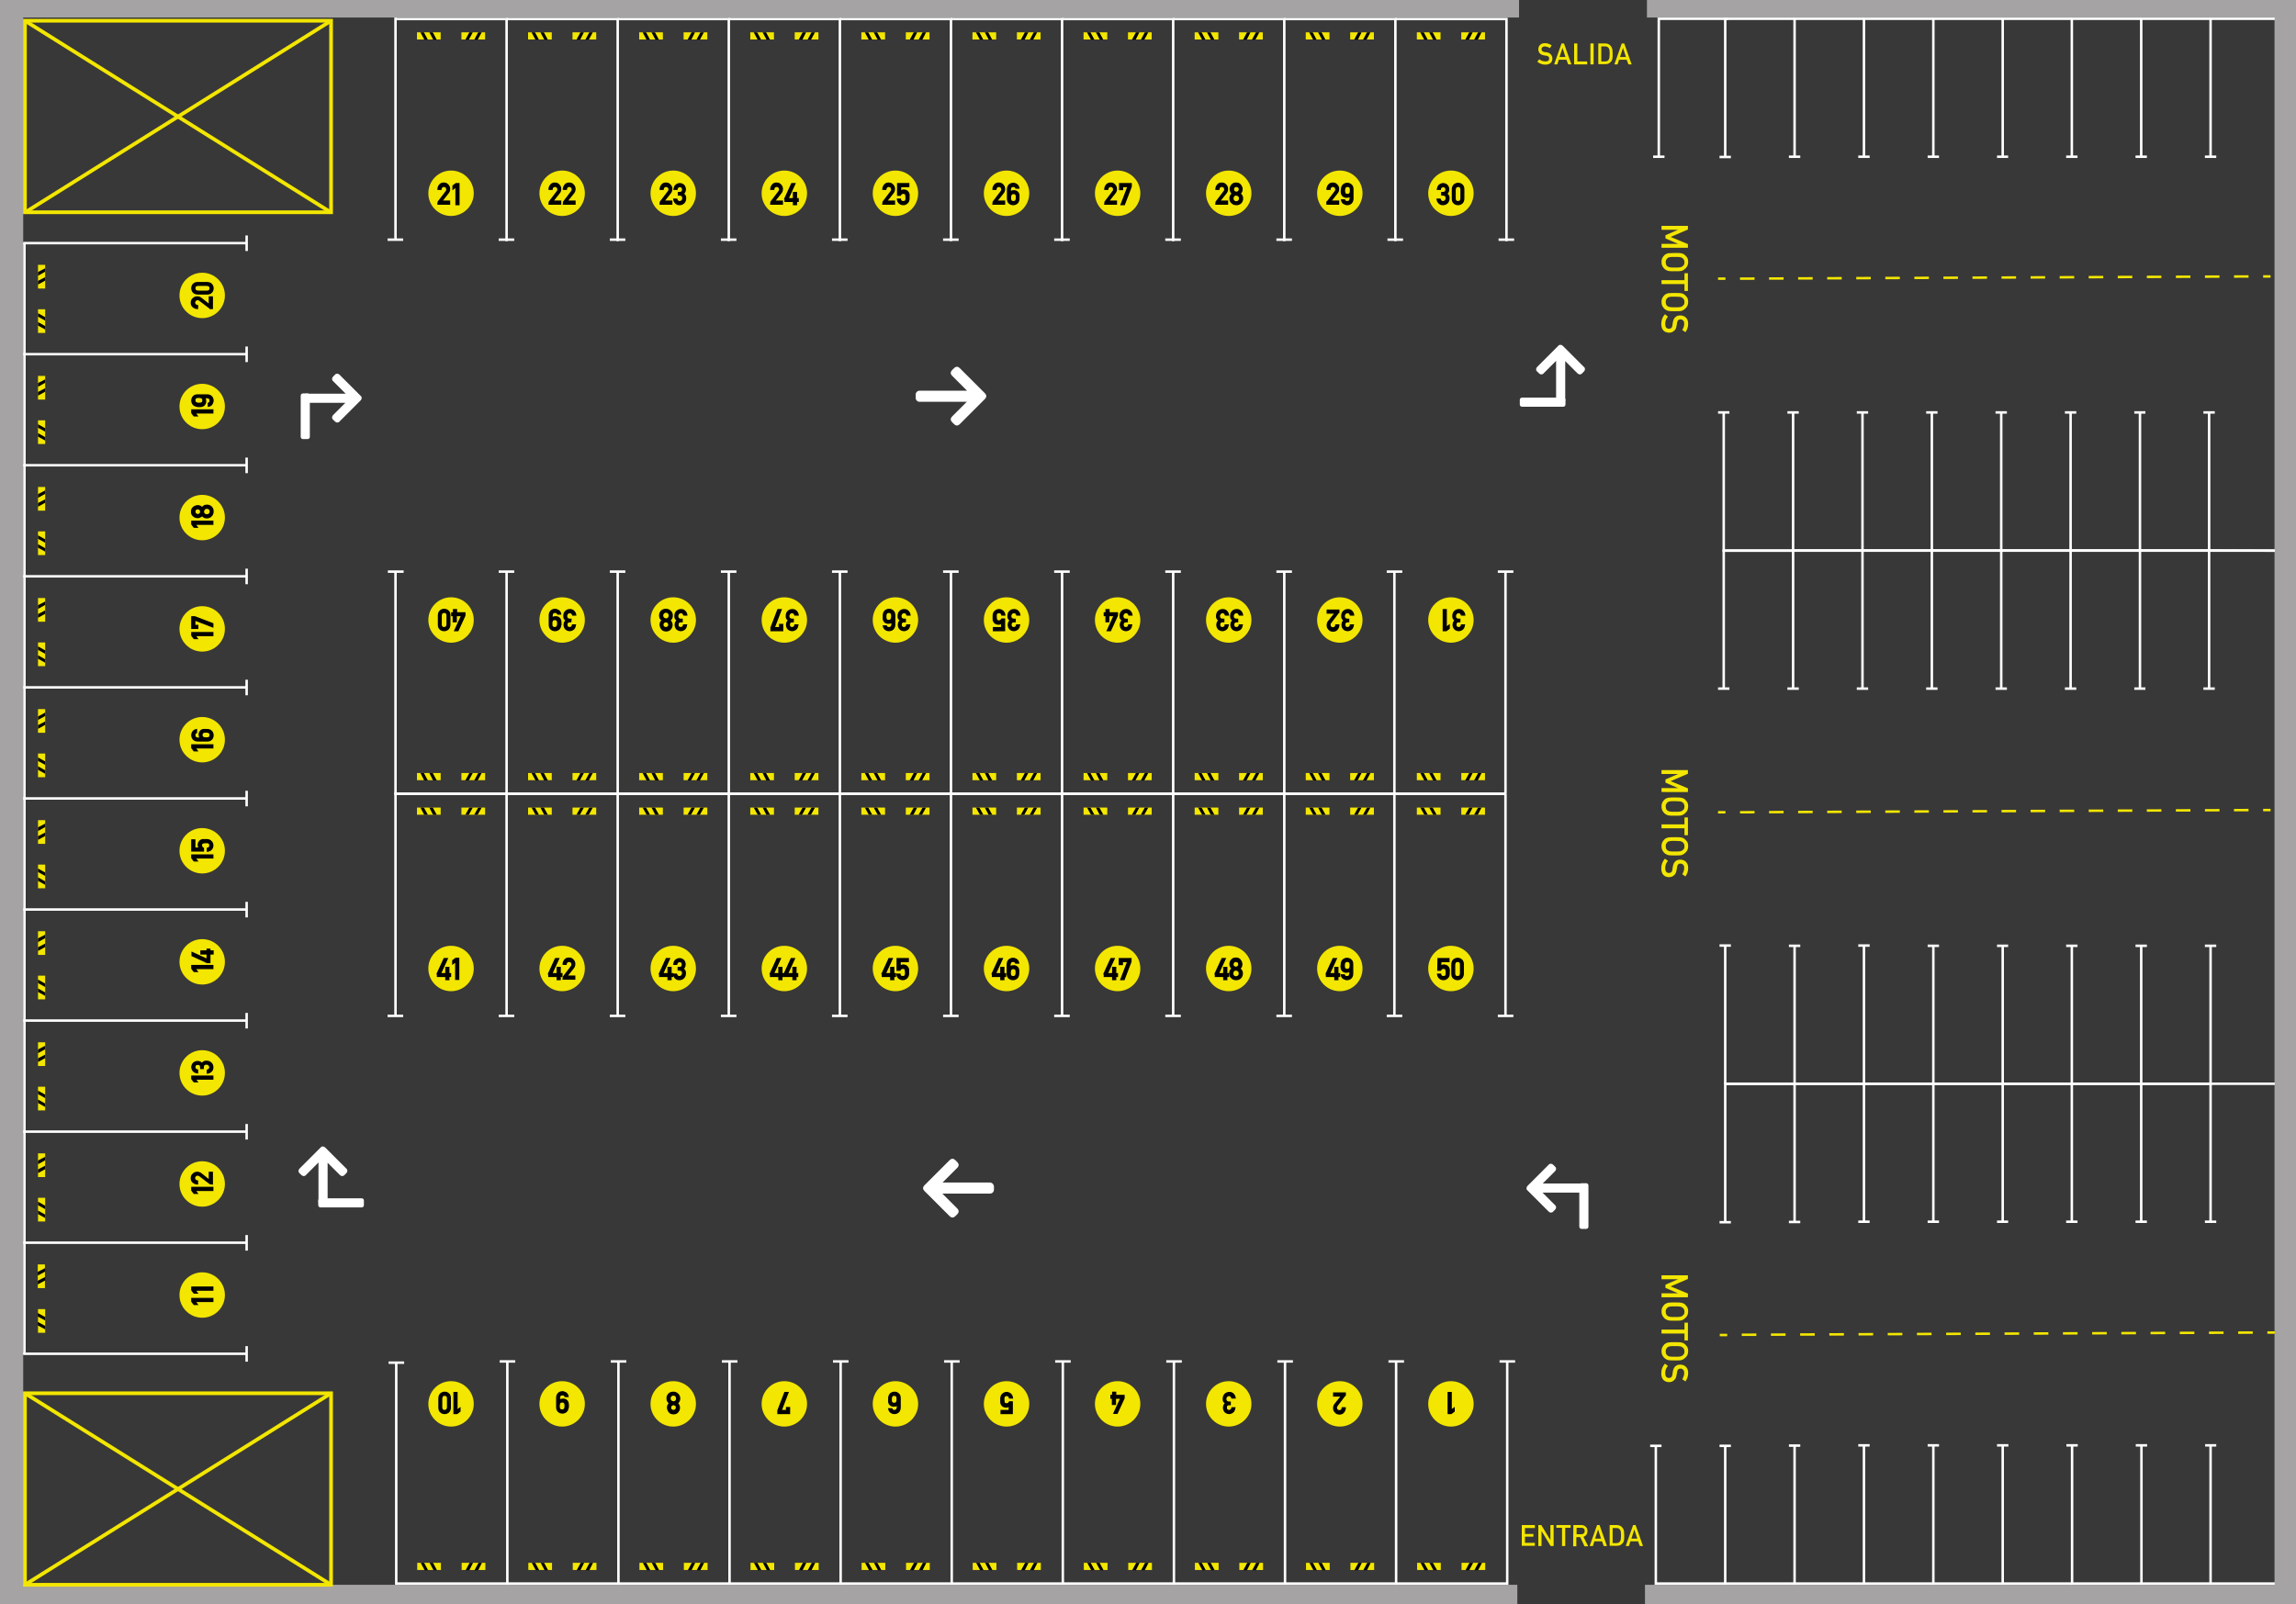 <?xml version="1.0" encoding="utf-8"?>
<!-- Generator: Adobe Illustrator 22.1.0, SVG Export Plug-In . SVG Version: 6.00 Build 0)  -->
<svg version="1.1" id="Capa_1" xmlns="http://www.w3.org/2000/svg" xmlns:xlink="http://www.w3.org/1999/xlink" x="0px" y="0px"
	 viewBox="0 0 930 650" style="enable-background:new 0 0 930 650;" xml:space="preserve">
<style type="text/css">
	.st0{fill:#383838;}
	.st1{fill:#A5A3A3;}
	.st2{fill:#FFFFFF;}
	.st3{fill:none;stroke:#FFFFFF;stroke-miterlimit:10;}
	.st4{fill:none;stroke:#FFFFFF;stroke-width:1.768;stroke-miterlimit:10;}
	.st5{fill:none;stroke:#FFFFFF;stroke-width:1.003;stroke-miterlimit:10;}
	.st6{fill:#55AF32;}
	.st7{fill:#804092;}
	.st8{fill:#602573;}
	.st9{fill:#F3E600;}
	.st10{fill:none;stroke:#FFFFFF;stroke-width:1.01;stroke-miterlimit:10;}
	.st11{fill:none;stroke:#F3E600;stroke-width:1.5;stroke-miterlimit:10;}
	.st12{fill:#010202;}
	.st13{fill:#CC1517;}
	.st14{stroke:#000000;stroke-width:0.5;stroke-miterlimit:10;}
	.st15{fill:none;stroke:#F3E600;stroke-miterlimit:10;}
	.st16{fill:none;stroke:#F3E600;stroke-miterlimit:10;stroke-dasharray:5.914,5.914;}
	.st17{fill:none;stroke:#F3E600;stroke-miterlimit:10;stroke-dasharray:5.885,5.885;}
	.st18{fill:#258F37;}
</style>
<rect class="st0" width="930.5" height="650"/>
<rect y="642.1" class="st1" width="614.6" height="7.9"/>
<rect x="666.3" y="642.1" class="st1" width="263.7" height="7.9"/>
<rect x="0" y="0" class="st1" width="9.4" height="649.6"/>
<rect x="921.3" y="0" class="st1" width="9.1" height="650"/>
<g>
	<g>
		<rect x="1308.1" y="321.1" class="st2" width="72.5" height="3.1"/>
		<rect x="1378.5" y="321.1" class="st2" width="89.2" height="3.1"/>
	</g>
	<rect x="1464.3" y="313.7" class="st2" width="3.4" height="16.3"/>
	<rect x="1306.4" y="314.2" class="st2" width="3.4" height="16.3"/>
</g>
<g>
	<rect x="1285.9" y="63.5" class="st2" width="7.1" height="262.3"/>
	<rect x="1285.9" y="311" class="st2" width="7.1" height="206.2"/>
</g>
<rect x="1204" y="29.6" class="st3" width="68.6" height="571"/>
<rect x="1306.4" y="29.6" class="st3" width="68.6" height="269.2"/>
<rect x="1121.3" y="221.4" class="st4" width="60" height="390.9"/>
<polyline class="st3" points="205.2,97.7 205.2,7.7 160.2,7.7 "/>
<line class="st3" x1="160.2" y1="97.1" x2="160.2" y2="7.1"/>
<line class="st5" x1="99.9" y1="503.5" x2="9.4" y2="503.5"/>
<line class="st5" x1="99.9" y1="548.5" x2="9.4" y2="548.5"/>
<polyline class="st3" points="250.2,97.7 250.2,7.7 205.2,7.7 "/>
<polyline class="st3" points="295.2,97.7 295.2,7.7 250.2,7.7 "/>
<polyline class="st3" points="340.2,97.7 340.2,7.7 295.2,7.7 "/>
<polyline class="st3" points="385.2,97.7 385.2,7.7 340.2,7.7 "/>
<polyline class="st3" points="430.2,97.7 430.2,7.7 385.2,7.7 "/>
<polyline class="st3" points="475.2,97.7 475.2,7.7 430.2,7.7 "/>
<polyline class="st3" points="520.2,97.7 520.2,7.7 475.2,7.7 "/>
<polyline class="st3" points="565.2,97.7 565.2,7.7 520.2,7.7 "/>
<rect x="-147.4" y="124.2" class="st6" width="45" height="90"/>
<polyline class="st3" points="205.2,231.6 205.2,321.6 250.2,321.6 "/>
<polyline class="st3" points="250.2,231.6 250.2,321.6 295.2,321.6 "/>
<polyline class="st3" points="295.2,231.6 295.2,321.6 340.2,321.6 "/>
<polyline class="st3" points="340.2,231.6 340.2,321.6 385.2,321.6 "/>
<polyline class="st3" points="385.2,231.6 385.2,321.6 430.2,321.6 "/>
<polyline class="st3" points="430.2,231.6 430.2,321.6 475.2,321.6 "/>
<polyline class="st3" points="475.2,231.6 475.2,321.6 520.2,321.6 "/>
<polyline class="st3" points="520.2,231.6 520.2,321.6 565.2,321.6 "/>
<polyline class="st3" points="205.2,321.6 160.2,321.6 160.2,231.6 "/>
<polyline class="st3" points="520.2,411.6 520.2,321.6 565.2,321.6 "/>
<polyline class="st3" points="475.2,411.6 475.2,321.6 520.2,321.6 "/>
<polyline class="st3" points="430.2,411.6 430.2,321.6 475.2,321.6 "/>
<polyline class="st3" points="385.2,411.6 385.2,321.6 430.2,321.6 "/>
<polyline class="st3" points="340.2,411.6 340.2,321.6 385.2,321.6 "/>
<polyline class="st3" points="295.2,411.6 295.2,321.6 340.2,321.6 "/>
<polyline class="st3" points="250.2,411.6 250.2,321.6 295.2,321.6 "/>
<polyline class="st3" points="205.2,411.6 205.2,321.6 250.2,321.6 "/>
<polyline class="st3" points="564.8,231.6 564.8,321.6 609.8,321.6 "/>
<line class="st3" x1="609.8" y1="231.6" x2="609.8" y2="321.6"/>
<polyline class="st3" points="564.8,411.6 564.8,321.6 609.8,321.6 "/>
<line class="st3" x1="609.8" y1="411.6" x2="609.8" y2="321.6"/>
<polyline class="st3" points="160.2,411.6 160.2,321.6 205.2,321.6 "/>
<polyline class="st3" points="610.2,97.7 610.2,7.7 565.2,7.7 "/>
<rect x="1018.1" y="607.9" class="st7" width="44.8" height="22.5"/>
<rect x="1018.1" y="562.9" class="st7" width="44.8" height="22.5"/>
<rect x="1018" y="652.9" class="st7" width="44.9" height="22.5"/>
<rect x="1018.1" y="630.4" class="st8" width="44.8" height="22.5"/>
<rect x="1018.1" y="585.4" class="st8" width="44.8" height="22.5"/>
<rect x="1018.1" y="517.9" class="st7" width="44.8" height="22.5"/>
<rect x="1018.1" y="472.9" class="st7" width="44.8" height="22.5"/>
<rect x="1018.1" y="540.4" class="st8" width="44.8" height="22.5"/>
<rect x="1018.1" y="495.4" class="st8" width="44.8" height="22.5"/>
<rect x="1018.1" y="427.9" class="st7" width="44.8" height="22.5"/>
<rect x="1018.1" y="382.9" class="st7" width="44.8" height="22.5"/>
<rect x="1018.1" y="450.4" class="st8" width="44.8" height="22.5"/>
<rect x="1018.1" y="405.4" class="st8" width="44.8" height="22.5"/>
<rect x="1018" y="338" class="st7" width="44.8" height="22.5"/>
<rect x="1017.9" y="293" class="st7" width="44.9" height="22.5"/>
<rect x="1017.9" y="248" class="st7" width="44.9" height="22.5"/>
<rect x="1017.9" y="203" class="st7" width="44.9" height="22.5"/>
<rect x="1018" y="157.9" class="st7" width="44.9" height="22.5"/>
<rect x="1018" y="360.5" class="st8" width="44.8" height="22.5"/>
<rect x="1017.9" y="315.5" class="st8" width="44.9" height="22.5"/>
<rect x="1017.9" y="270.5" class="st8" width="44.9" height="22.5"/>
<rect x="1017.9" y="225.5" class="st8" width="44.9" height="22.5"/>
<rect x="1017.9" y="180.5" class="st8" width="44.9" height="22.5"/>
<rect x="596.1" y="714.2" class="st7" width="22.5" height="44.8"/>
<rect x="558.9" y="675.5" class="st7" width="22.5" height="44.8"/>
<rect x="551.1" y="714.2" class="st7" width="22.5" height="44.8"/>
<rect x="618.6" y="714.2" class="st8" width="22.5" height="44.8"/>
<rect x="573.6" y="714.2" class="st8" width="22.5" height="44.8"/>
<rect x="506.1" y="714.2" class="st7" width="22.5" height="44.8"/>
<rect x="461.1" y="714.2" class="st7" width="22.5" height="44.8"/>
<rect x="528.6" y="714.2" class="st8" width="22.5" height="44.8"/>
<rect x="483.6" y="714.2" class="st8" width="22.5" height="44.8"/>
<rect x="416.1" y="714.2" class="st7" width="22.5" height="44.8"/>
<rect x="371.1" y="714.2" class="st7" width="22.5" height="44.9"/>
<rect x="326.1" y="714.2" class="st7" width="22.5" height="44.9"/>
<rect x="281.1" y="714.2" class="st7" width="22.5" height="44.9"/>
<rect x="236.1" y="714.2" class="st7" width="22.5" height="44.9"/>
<rect x="438.6" y="714.2" class="st8" width="22.5" height="44.8"/>
<polyline class="st3" points="895.4,585.6 895.4,641.6 921.4,641.6 "/>
<polyline class="st3" points="839.3,585.6 839.3,641.6 867.4,641.6 "/>
<rect x="747.7" y="742.6" class="st9" width="39.4" height="62.6"/>
<polyline class="st3" points="867.4,585.6 867.4,641.6 895.4,641.6 "/>
<polyline class="st3" points="783.1,585.6 783.1,641.6 811.2,641.6 "/>
<polyline class="st3" points="726.9,585.6 726.9,641.6 755,641.6 "/>
<polyline class="st3" points="670.7,585.7 670.7,641.6 698.8,641.6 "/>
<polyline class="st3" points="811.2,585.6 811.2,641.6 839.3,641.6 "/>
<polyline class="st3" points="755,585.6 755,641.6 783.1,641.6 "/>
<polyline class="st3" points="698.8,585.7 698.8,641.6 726.9,641.6 "/>
<polyline class="st3" points="921.4,7.6 895.4,7.6 895.4,63.5 "/>
<polyline class="st3" points="867.3,7.6 839.2,7.6 839.2,63.5 "/>
<polyline class="st3" points="895.4,7.6 867.3,7.6 867.3,63.5 "/>
<polyline class="st3" points="811.2,7.6 783.1,7.6 783.1,63.5 "/>
<polyline class="st3" points="755,7.6 726.9,7.6 726.9,63.5 "/>
<polyline class="st3" points="839.2,7.6 811.2,7.6 811.2,63.5 "/>
<polyline class="st3" points="783.1,7.6 755,7.6 755,63.5 "/>
<polyline class="st3" points="726.9,7.6 698.8,7.6 698.8,63.6 "/>
<polyline class="st3" points="700,7.6 671.9,7.6 671.9,63.5 "/>
<polyline class="st3" points="921.4,439.1 895.4,439.1 895.4,495 "/>
<polyline class="st3" points="867.3,439.1 839.2,439.1 839.2,495 "/>
<polyline class="st3" points="895.4,439.1 867.3,439.1 867.3,495 "/>
<polyline class="st3" points="811.2,439.1 783.1,439.1 783.1,495 "/>
<polyline class="st3" points="755,439.1 726.9,439.1 726.9,495 "/>
<polyline class="st3" points="839.2,439.1 811.2,439.1 811.2,495 "/>
<polyline class="st3" points="783.1,439.1 755,439.1 755,495 "/>
<polyline class="st3" points="726.9,439.2 698.8,439.2 698.8,495.1 "/>
<polyline class="st3" points="726.9,383.2 726.9,439.1 698.8,439.1 "/>
<line class="st3" x1="698.8" y1="383.2" x2="698.8" y2="439.1"/>
<polyline class="st3" points="783.1,383.2 783.1,439.1 755,439.1 "/>
<polyline class="st3" points="755,383.2 755,439.1 726.9,439.1 "/>
<polyline class="st3" points="839.2,383.2 839.2,439.1 811.2,439.1 "/>
<polyline class="st3" points="895.4,383.2 895.4,439.1 867.3,439.1 "/>
<polyline class="st3" points="811.2,383.2 811.2,439.1 783.1,439.1 "/>
<polyline class="st3" points="867.3,383.2 867.3,439.1 839.2,439.1 "/>
<polyline class="st3" points="921.4,223.1 894.8,223 894.8,279 "/>
<polyline class="st3" points="866.7,223 838.7,223 838.7,279 "/>
<polyline class="st3" points="894.8,223 866.8,223 866.8,279 "/>
<polyline class="st3" points="810.6,223 782.5,223 782.5,279 "/>
<polyline class="st3" points="754.4,223 726.3,223 726.3,279 "/>
<polyline class="st3" points="838.7,223 810.6,223 810.6,279 "/>
<polyline class="st3" points="782.5,223 754.4,223 754.4,279 "/>
<polyline class="st3" points="726.3,223.1 698.2,223.1 698.2,279.1 "/>
<polyline class="st3" points="726.3,223.1 698.2,223.1 698.2,167.1 "/>
<polyline class="st3" points="782.5,223.1 754.4,223.1 754.4,167.1 "/>
<polyline class="st3" points="754.4,223.1 726.3,223.1 726.3,167.1 "/>
<polyline class="st3" points="838.7,223.1 810.6,223.1 810.6,167.1 "/>
<polyline class="st3" points="894.8,223.1 866.8,223.1 866.8,167.1 "/>
<polyline class="st3" points="810.6,223.1 782.5,223.1 782.5,167.1 "/>
<polyline class="st3" points="866.7,223.1 838.7,223.1 838.7,167.1 "/>
<polyline class="st10" points="921.4,223.1 894.8,223.1 894.8,167.1 "/>
<rect x="393.6" y="714.2" class="st8" width="22.5" height="44.9"/>
<rect x="348.6" y="714.2" class="st8" width="22.5" height="44.9"/>
<rect x="303.6" y="714.2" class="st8" width="22.5" height="44.9"/>
<rect x="258.6" y="714.2" class="st8" width="22.5" height="44.9"/>
<rect x="1017.9" y="112.9" class="st7" width="44.9" height="22.5"/>
<rect x="1017.9" y="135.4" class="st8" width="44.9" height="22.5"/>
<rect x="1017.9" y="90.4" class="st8" width="44.9" height="22.5"/>
<polyline class="st3" points="205.5,641.6 250.5,641.6 250.5,551.6 "/>
<polyline class="st3" points="250.5,641.6 295.5,641.6 295.5,551.6 "/>
<polyline class="st3" points="295.5,641.6 340.5,641.6 340.5,551.6 "/>
<polyline class="st3" points="340.5,641.6 385.5,641.6 385.5,551.6 "/>
<polyline class="st3" points="385.5,641.6 430.5,641.6 430.5,551.6 "/>
<polyline class="st3" points="430.5,641.6 475.5,641.6 475.5,551.6 "/>
<polyline class="st3" points="475.5,641.6 520.5,641.6 520.5,551.6 "/>
<polyline class="st3" points="520.5,641.6 565.5,641.6 565.5,551.6 "/>
<polyline class="st3" points="565.5,641.6 610.5,641.6 610.5,551.6 "/>
<polyline class="st3" points="205.5,551.6 205.5,641.6 160.5,641.6 "/>
<line class="st3" x1="160.5" y1="552.1" x2="160.5" y2="642.1"/>
<line class="st5" x1="99.9" y1="143.5" x2="9.4" y2="143.5"/>
<line class="st5" x1="99.9" y1="188.5" x2="9.4" y2="188.5"/>
<line class="st5" x1="99.9" y1="233.5" x2="9.4" y2="233.5"/>
<line class="st5" x1="99.9" y1="278.5" x2="9.4" y2="278.5"/>
<line class="st5" x1="99.9" y1="323.5" x2="9.4" y2="323.5"/>
<line class="st5" x1="99.9" y1="368.5" x2="9.4" y2="368.5"/>
<line class="st5" x1="99.9" y1="413.5" x2="9.4" y2="413.5"/>
<line class="st5" x1="99.9" y1="458.5" x2="9.4" y2="458.5"/>
<line class="st5" x1="9.4" y1="98.5" x2="99.9" y2="98.5"/>
<line class="st3" x1="99.9" y1="95.4" x2="99.9" y2="101.7"/>
<line class="st3" x1="163.3" y1="97.1" x2="157" y2="97.1"/>
<line class="st3" x1="208.3" y1="97.1" x2="202" y2="97.1"/>
<line class="st3" x1="253.3" y1="97.1" x2="247" y2="97.1"/>
<line class="st3" x1="298.3" y1="97.1" x2="292" y2="97.1"/>
<line class="st3" x1="343.3" y1="97.1" x2="337" y2="97.1"/>
<line class="st3" x1="388.3" y1="97.1" x2="382" y2="97.1"/>
<line class="st3" x1="433.3" y1="97.1" x2="427" y2="97.1"/>
<line class="st3" x1="478.3" y1="97.1" x2="472" y2="97.1"/>
<line class="st3" x1="523.3" y1="97.1" x2="517" y2="97.1"/>
<line class="st3" x1="568.3" y1="97.1" x2="562" y2="97.1"/>
<line class="st3" x1="613.3" y1="97.1" x2="607" y2="97.1"/>
<line class="st3" x1="701.1" y1="63.6" x2="696.5" y2="63.6"/>
<line class="st3" x1="674.2" y1="63.5" x2="669.6" y2="63.5"/>
<line class="st3" x1="700.5" y1="167.1" x2="695.9" y2="167.1"/>
<line class="st3" x1="728.6" y1="167.1" x2="724" y2="167.1"/>
<line class="st3" x1="756.7" y1="167.1" x2="752.1" y2="167.1"/>
<line class="st3" x1="784.8" y1="167.1" x2="780.2" y2="167.1"/>
<line class="st3" x1="812.9" y1="167.1" x2="808.3" y2="167.1"/>
<line class="st3" x1="841" y1="167.1" x2="836.4" y2="167.1"/>
<line class="st3" x1="869" y1="167.1" x2="864.5" y2="167.1"/>
<line class="st3" x1="897.1" y1="167.1" x2="892.5" y2="167.1"/>
<line class="st3" x1="700.5" y1="279" x2="695.9" y2="279"/>
<line class="st3" x1="701.1" y1="383.1" x2="696.5" y2="383.1"/>
<line class="st3" x1="729.2" y1="383.2" x2="724.6" y2="383.2"/>
<line class="st3" x1="757.3" y1="383.1" x2="752.7" y2="383.1"/>
<line class="st3" x1="785.4" y1="383.2" x2="780.8" y2="383.2"/>
<line class="st3" x1="813.4" y1="383.2" x2="808.9" y2="383.2"/>
<line class="st3" x1="841.5" y1="383.2" x2="836.9" y2="383.2"/>
<line class="st3" x1="869.6" y1="383.2" x2="865" y2="383.2"/>
<line class="st3" x1="897.7" y1="383.2" x2="893.1" y2="383.2"/>
<line class="st3" x1="897.7" y1="495" x2="893.1" y2="495"/>
<line class="st3" x1="869.6" y1="495" x2="865" y2="495"/>
<line class="st3" x1="841.5" y1="495" x2="836.9" y2="495"/>
<line class="st3" x1="813.4" y1="495" x2="808.9" y2="495"/>
<line class="st3" x1="785.4" y1="495" x2="780.8" y2="495"/>
<line class="st3" x1="757.3" y1="495" x2="752.7" y2="495"/>
<line class="st3" x1="729.2" y1="495.1" x2="724.6" y2="495.1"/>
<line class="st3" x1="701.1" y1="495.2" x2="696.5" y2="495.2"/>
<line class="st3" x1="897.7" y1="585.6" x2="893.2" y2="585.6"/>
<line class="st3" x1="869.7" y1="585.6" x2="865.1" y2="585.6"/>
<line class="st3" x1="841.6" y1="585.6" x2="837" y2="585.6"/>
<line class="st3" x1="813.5" y1="585.6" x2="808.9" y2="585.6"/>
<line class="st3" x1="785.4" y1="585.6" x2="780.8" y2="585.6"/>
<line class="st3" x1="757.3" y1="585.6" x2="752.7" y2="585.6"/>
<line class="st3" x1="729.2" y1="585.7" x2="724.6" y2="585.7"/>
<line class="st3" x1="701.1" y1="585.8" x2="696.5" y2="585.8"/>
<line class="st3" x1="673" y1="585.8" x2="668.4" y2="585.8"/>
<line class="st3" x1="728.6" y1="279" x2="724" y2="279"/>
<line class="st3" x1="756.7" y1="279" x2="752.1" y2="279"/>
<line class="st3" x1="784.8" y1="279" x2="780.2" y2="279"/>
<line class="st3" x1="812.9" y1="279" x2="808.3" y2="279"/>
<line class="st3" x1="841" y1="279" x2="836.4" y2="279"/>
<line class="st3" x1="869" y1="279" x2="864.5" y2="279"/>
<line class="st3" x1="897.1" y1="279" x2="892.5" y2="279"/>
<line class="st3" x1="729.2" y1="63.5" x2="724.6" y2="63.5"/>
<line class="st3" x1="757.3" y1="63.5" x2="752.7" y2="63.5"/>
<line class="st3" x1="785.4" y1="63.5" x2="780.8" y2="63.5"/>
<line class="st3" x1="813.4" y1="63.5" x2="808.9" y2="63.5"/>
<line class="st3" x1="841.5" y1="63.5" x2="836.9" y2="63.5"/>
<line class="st3" x1="869.6" y1="63.5" x2="865" y2="63.5"/>
<line class="st3" x1="897.7" y1="63.5" x2="893.1" y2="63.5"/>
<line class="st3" x1="163.5" y1="231.6" x2="157.1" y2="231.6"/>
<line class="st3" x1="208.3" y1="231.6" x2="202" y2="231.6"/>
<line class="st3" x1="253.3" y1="231.6" x2="247" y2="231.6"/>
<line class="st3" x1="298.3" y1="231.6" x2="292" y2="231.6"/>
<line class="st3" x1="343.3" y1="231.6" x2="337" y2="231.6"/>
<line class="st3" x1="388.3" y1="231.6" x2="382" y2="231.6"/>
<line class="st3" x1="433.3" y1="231.6" x2="427" y2="231.6"/>
<line class="st3" x1="478.3" y1="231.6" x2="472" y2="231.6"/>
<line class="st3" x1="523.3" y1="231.6" x2="517" y2="231.6"/>
<line class="st3" x1="568" y1="231.6" x2="561.7" y2="231.6"/>
<line class="st3" x1="613" y1="231.6" x2="606.7" y2="231.6"/>
<line class="st3" x1="163.3" y1="411.6" x2="157" y2="411.6"/>
<line class="st3" x1="163.7" y1="552.1" x2="157.4" y2="552.1"/>
<line class="st3" x1="208.7" y1="551.6" x2="202.4" y2="551.6"/>
<line class="st3" x1="253.7" y1="551.6" x2="247.4" y2="551.6"/>
<line class="st3" x1="298.7" y1="551.6" x2="292.4" y2="551.6"/>
<line class="st3" x1="343.7" y1="551.6" x2="337.4" y2="551.6"/>
<line class="st3" x1="388.7" y1="551.6" x2="382.4" y2="551.6"/>
<line class="st3" x1="433.7" y1="551.6" x2="427.4" y2="551.6"/>
<line class="st3" x1="478.7" y1="551.6" x2="472.4" y2="551.6"/>
<line class="st3" x1="523.7" y1="551.6" x2="517.4" y2="551.6"/>
<line class="st3" x1="568.7" y1="551.6" x2="562.4" y2="551.6"/>
<line class="st3" x1="613.7" y1="551.6" x2="607.4" y2="551.6"/>
<line class="st3" x1="208.3" y1="411.6" x2="202" y2="411.6"/>
<line class="st3" x1="253.3" y1="411.6" x2="247" y2="411.6"/>
<line class="st3" x1="298.3" y1="411.6" x2="292" y2="411.6"/>
<line class="st3" x1="343.3" y1="411.6" x2="337" y2="411.6"/>
<line class="st3" x1="388.3" y1="411.6" x2="382" y2="411.6"/>
<line class="st3" x1="433.3" y1="411.6" x2="427" y2="411.6"/>
<line class="st3" x1="478.3" y1="411.6" x2="472" y2="411.6"/>
<line class="st3" x1="523.3" y1="411.6" x2="517" y2="411.6"/>
<line class="st3" x1="568" y1="411.6" x2="561.7" y2="411.6"/>
<line class="st3" x1="613" y1="411.6" x2="606.7" y2="411.6"/>
<line class="st3" x1="99.9" y1="140.4" x2="99.9" y2="146.7"/>
<line class="st3" x1="99.9" y1="185.4" x2="99.9" y2="191.7"/>
<line class="st3" x1="99.9" y1="230.4" x2="99.9" y2="236.7"/>
<line class="st3" x1="99.9" y1="275.4" x2="99.9" y2="281.7"/>
<line class="st3" x1="99.9" y1="320.4" x2="99.9" y2="326.7"/>
<line class="st3" x1="99.9" y1="365.4" x2="99.9" y2="371.7"/>
<line class="st3" x1="99.9" y1="410.4" x2="99.9" y2="416.7"/>
<line class="st3" x1="99.9" y1="455.4" x2="99.9" y2="461.7"/>
<line class="st3" x1="99.9" y1="500.4" x2="99.9" y2="506.7"/>
<line class="st3" x1="99.9" y1="545.4" x2="99.9" y2="551.7"/>
<line class="st3" x1="9.9" y1="98.5" x2="9.9" y2="548.7"/>
<g>
	<rect x="10.1" y="8.4" class="st11" width="124" height="77.6"/>
	<line class="st11" x1="10.1" y1="8.4" x2="134.1" y2="86.1"/>
	<line class="st11" x1="10.1" y1="86.1" x2="134.1" y2="8.4"/>
</g>
<g>
	<rect x="10.1" y="564.5" class="st11" width="124" height="77.6"/>
	<line class="st11" x1="10.1" y1="564.5" x2="134.1" y2="642.1"/>
	<line class="st11" x1="10.1" y1="642.1" x2="134.1" y2="564.5"/>
</g>
<g>
	<rect x="168.9" y="13.1" class="st9" width="9.6" height="2.9"/>
	<rect x="186.9" y="13.1" class="st9" width="9.6" height="2.9"/>
	<polygon class="st12" points="170.3,13.1 171.7,13.1 173.3,16.1 171.9,16.1 	"/>
	<polygon class="st12" points="173.9,13.1 175.3,13.1 176.9,16.1 175.5,16.1 	"/>
	<polygon class="st12" points="195.1,13.1 193.7,13.1 192.1,16.1 193.5,16.1 	"/>
	<polygon class="st12" points="191.5,13.1 190.1,13.1 188.5,16.1 189.9,16.1 	"/>
</g>
<g>
	<rect x="213.9" y="13.1" class="st9" width="9.6" height="2.9"/>
	<rect x="231.9" y="13.1" class="st9" width="9.6" height="2.9"/>
	<polygon class="st12" points="215.3,13.1 216.7,13.1 218.3,16.1 216.9,16.1 	"/>
	<polygon class="st12" points="218.9,13.1 220.3,13.1 221.9,16.1 220.5,16.1 	"/>
	<polygon class="st12" points="240.1,13.1 238.7,13.1 237.1,16.1 238.5,16.1 	"/>
	<polygon class="st12" points="236.5,13.1 235.1,13.1 233.5,16.1 235,16.1 	"/>
</g>
<g>
	<rect x="258.9" y="13.1" class="st9" width="9.6" height="2.9"/>
	<rect x="276.9" y="13.1" class="st9" width="9.6" height="2.9"/>
	<polygon class="st12" points="260.3,13.1 261.7,13.1 263.3,16.1 261.9,16.1 	"/>
	<polygon class="st12" points="263.9,13.1 265.3,13.1 266.9,16.1 265.5,16.1 	"/>
	<polygon class="st12" points="285.1,13.1 283.7,13.1 282.1,16.1 283.5,16.1 	"/>
	<polygon class="st12" points="281.5,13.1 280.1,13.1 278.5,16.1 280,16.1 	"/>
</g>
<g>
	<rect x="303.9" y="13.1" class="st9" width="9.6" height="2.9"/>
	<rect x="321.9" y="13.1" class="st9" width="9.6" height="2.9"/>
	<polygon class="st12" points="305.3,13.1 306.7,13.1 308.3,16.1 306.9,16.1 	"/>
	<polygon class="st12" points="308.9,13.1 310.3,13.1 311.9,16.1 310.5,16.1 	"/>
	<polygon class="st12" points="330.1,13.1 328.7,13.1 327.1,16.1 328.5,16.1 	"/>
	<polygon class="st12" points="326.5,13.1 325.1,13.1 323.5,16.1 325,16.1 	"/>
</g>
<g>
	<rect x="348.9" y="13.1" class="st9" width="9.6" height="2.9"/>
	<rect x="366.9" y="13.1" class="st9" width="9.6" height="2.9"/>
	<polygon class="st12" points="350.3,13.1 351.7,13.1 353.3,16.1 351.9,16.1 	"/>
	<polygon class="st12" points="353.9,13.1 355.3,13.1 356.9,16.1 355.5,16.1 	"/>
	<polygon class="st12" points="375.1,13.1 373.7,13.1 372.1,16.1 373.6,16.1 	"/>
	<polygon class="st12" points="371.5,13.1 370.1,13.1 368.5,16.1 370,16.1 	"/>
</g>
<g>
	<rect x="393.9" y="13.1" class="st9" width="9.6" height="2.9"/>
	<rect x="411.9" y="13.1" class="st9" width="9.6" height="2.9"/>
	<polygon class="st12" points="395.3,13.1 396.7,13.1 398.3,16.1 396.9,16.1 	"/>
	<polygon class="st12" points="398.9,13.1 400.3,13.1 401.9,16.1 400.5,16.1 	"/>
	<polygon class="st12" points="420.1,13.1 418.7,13.1 417.1,16.1 418.5,16.1 	"/>
	<polygon class="st12" points="416.5,13.1 415.1,13.1 413.5,16.1 415,16.1 	"/>
</g>
<g>
	<rect x="438.9" y="13.1" class="st9" width="9.6" height="2.9"/>
	<rect x="456.9" y="13.1" class="st9" width="9.6" height="2.9"/>
	<polygon class="st12" points="440.3,13.1 441.7,13.1 443.3,16.1 441.9,16.1 	"/>
	<polygon class="st12" points="443.9,13.1 445.3,13.1 446.9,16.1 445.5,16.1 	"/>
	<polygon class="st12" points="465.1,13.1 463.7,13.1 462.1,16.1 463.5,16.1 	"/>
	<polygon class="st12" points="461.5,13.1 460.1,13.1 458.5,16.1 460,16.1 	"/>
</g>
<g>
	<rect x="483.9" y="13.1" class="st9" width="9.6" height="2.9"/>
	<rect x="501.9" y="13.1" class="st9" width="9.6" height="2.9"/>
	<polygon class="st12" points="485.3,13.1 486.7,13.1 488.3,16.1 486.9,16.1 	"/>
	<polygon class="st12" points="488.9,13.1 490.3,13.1 491.9,16.1 490.5,16.1 	"/>
	<polygon class="st12" points="510.1,13.1 508.7,13.1 507.1,16.1 508.5,16.1 	"/>
	<polygon class="st12" points="506.5,13.1 505.1,13.1 503.5,16.1 505,16.1 	"/>
</g>
<g>
	<rect x="528.9" y="13.1" class="st9" width="9.6" height="2.9"/>
	<rect x="546.9" y="13.1" class="st9" width="9.6" height="2.9"/>
	<polygon class="st12" points="530.3,13.1 531.7,13.1 533.3,16.1 531.9,16.1 	"/>
	<polygon class="st12" points="533.9,13.1 535.3,13.1 536.9,16.1 535.5,16.1 	"/>
	<polygon class="st12" points="555.1,13.1 553.7,13.1 552.1,16.1 553.5,16.1 	"/>
	<polygon class="st12" points="551.5,13.1 550.1,13.1 548.5,16.1 550,16.1 	"/>
</g>
<g>
	<rect x="573.9" y="13.1" class="st9" width="9.6" height="2.9"/>
	<rect x="591.9" y="13.1" class="st9" width="9.6" height="2.9"/>
	<polygon class="st12" points="575.3,13.1 576.7,13.1 578.3,16.1 576.9,16.1 	"/>
	<polygon class="st12" points="578.9,13.1 580.3,13.1 581.9,16.1 580.5,16.1 	"/>
	<polygon class="st12" points="600.1,13.1 598.7,13.1 597.1,16.1 598.6,16.1 	"/>
	<polygon class="st12" points="596.5,13.1 595.1,13.1 593.5,16.1 595,16.1 	"/>
</g>
<g>
	<rect x="168.9" y="313.2" class="st9" width="9.6" height="2.9"/>
	<rect x="186.9" y="313.2" class="st9" width="9.6" height="2.9"/>
	<polygon class="st12" points="170.3,313.2 171.7,313.2 173.3,316.2 171.8,316.2 	"/>
	<polygon class="st12" points="173.9,313.2 175.3,313.2 176.9,316.2 175.4,316.2 	"/>
	<polygon class="st12" points="195.1,313.2 193.7,313.2 192.1,316.2 193.5,316.2 	"/>
	<polygon class="st12" points="191.5,313.2 190.1,313.2 188.5,316.2 189.9,316.2 	"/>
</g>
<g>
	<rect x="213.9" y="313.2" class="st9" width="9.6" height="2.9"/>
	<rect x="231.9" y="313.2" class="st9" width="9.6" height="2.9"/>
	<polygon class="st12" points="215.3,313.2 216.7,313.2 218.3,316.2 216.9,316.2 	"/>
	<polygon class="st12" points="218.9,313.2 220.3,313.2 221.9,316.2 220.4,316.2 	"/>
	<polygon class="st12" points="240.1,313.2 238.7,313.2 237.1,316.2 238.5,316.2 	"/>
	<polygon class="st12" points="236.5,313.2 235.1,313.2 233.5,316.2 234.9,316.2 	"/>
</g>
<g>
	<rect x="258.9" y="313.2" class="st9" width="9.6" height="2.9"/>
	<rect x="276.9" y="313.2" class="st9" width="9.6" height="2.9"/>
	<polygon class="st12" points="260.3,313.2 261.7,313.2 263.3,316.2 261.9,316.2 	"/>
	<polygon class="st12" points="263.9,313.2 265.3,313.2 266.9,316.2 265.4,316.2 	"/>
	<polygon class="st12" points="285.1,313.2 283.7,313.2 282.1,316.2 283.5,316.2 	"/>
	<polygon class="st12" points="281.5,313.2 280.1,313.2 278.5,316.2 279.9,316.2 	"/>
</g>
<g>
	<rect x="303.9" y="313.2" class="st9" width="9.6" height="2.9"/>
	<rect x="321.9" y="313.2" class="st9" width="9.6" height="2.9"/>
	<polygon class="st12" points="305.3,313.2 306.7,313.2 308.3,316.2 306.9,316.2 	"/>
	<polygon class="st12" points="308.9,313.2 310.3,313.2 311.9,316.2 310.4,316.2 	"/>
	<polygon class="st12" points="330.1,313.2 328.7,313.2 327.1,316.2 328.5,316.2 	"/>
	<polygon class="st12" points="326.5,313.2 325.1,313.2 323.5,316.2 324.9,316.2 	"/>
</g>
<g>
	<rect x="348.9" y="313.2" class="st9" width="9.6" height="2.9"/>
	<rect x="366.9" y="313.2" class="st9" width="9.6" height="2.9"/>
	<polygon class="st12" points="350.3,313.2 351.7,313.2 353.3,316.2 351.9,316.2 	"/>
	<polygon class="st12" points="353.9,313.2 355.3,313.2 356.9,316.2 355.5,316.2 	"/>
	<polygon class="st12" points="375.1,313.2 373.7,313.2 372.1,316.2 373.5,316.2 	"/>
	<polygon class="st12" points="371.5,313.2 370.1,313.2 368.5,316.2 370,316.2 	"/>
</g>
<g>
	<rect x="393.9" y="313.2" class="st9" width="9.6" height="2.9"/>
	<rect x="411.9" y="313.2" class="st9" width="9.6" height="2.9"/>
	<polygon class="st12" points="395.3,313.2 396.7,313.2 398.3,316.2 396.9,316.2 	"/>
	<polygon class="st12" points="398.9,313.2 400.3,313.2 401.9,316.2 400.4,316.2 	"/>
	<polygon class="st12" points="420.1,313.2 418.7,313.2 417.1,316.2 418.5,316.2 	"/>
	<polygon class="st12" points="416.5,313.2 415.1,313.2 413.5,316.2 414.9,316.2 	"/>
</g>
<g>
	<rect x="438.9" y="313.2" class="st9" width="9.6" height="2.9"/>
	<rect x="456.9" y="313.2" class="st9" width="9.6" height="2.9"/>
	<polygon class="st12" points="440.3,313.2 441.7,313.2 443.3,316.2 441.9,316.2 	"/>
	<polygon class="st12" points="443.9,313.2 445.3,313.2 446.9,316.2 445.4,316.2 	"/>
	<polygon class="st12" points="465.1,313.2 463.7,313.2 462.1,316.2 463.5,316.2 	"/>
	<polygon class="st12" points="461.5,313.2 460.1,313.2 458.5,316.2 459.9,316.2 	"/>
</g>
<g>
	<rect x="483.9" y="313.2" class="st9" width="9.6" height="2.9"/>
	<rect x="501.9" y="313.2" class="st9" width="9.6" height="2.9"/>
	<polygon class="st12" points="485.3,313.2 486.7,313.2 488.3,316.2 486.9,316.2 	"/>
	<polygon class="st12" points="488.9,313.2 490.3,313.2 491.9,316.2 490.4,316.2 	"/>
	<polygon class="st12" points="510.1,313.2 508.7,313.2 507.1,316.2 508.5,316.2 	"/>
	<polygon class="st12" points="506.5,313.2 505.1,313.2 503.5,316.2 504.9,316.2 	"/>
</g>
<g>
	<rect x="528.9" y="313.2" class="st9" width="9.6" height="2.9"/>
	<rect x="546.9" y="313.2" class="st9" width="9.6" height="2.9"/>
	<polygon class="st12" points="530.3,313.2 531.7,313.2 533.3,316.2 531.9,316.2 	"/>
	<polygon class="st12" points="533.9,313.2 535.3,313.2 536.9,316.2 535.4,316.2 	"/>
	<polygon class="st12" points="555.1,313.2 553.7,313.2 552.1,316.2 553.5,316.2 	"/>
	<polygon class="st12" points="551.5,313.2 550.1,313.2 548.5,316.2 549.9,316.2 	"/>
</g>
<g>
	<rect x="573.9" y="313.2" class="st9" width="9.6" height="2.9"/>
	<rect x="591.9" y="313.2" class="st9" width="9.6" height="2.9"/>
	<polygon class="st12" points="575.3,313.2 576.7,313.2 578.3,316.2 576.9,316.2 	"/>
	<polygon class="st12" points="578.9,313.2 580.3,313.2 581.9,316.2 580.5,316.2 	"/>
	<polygon class="st12" points="600.1,313.2 598.7,313.2 597.1,316.2 598.6,316.2 	"/>
	<polygon class="st12" points="596.5,313.2 595.1,313.2 593.5,316.2 595,316.2 	"/>
</g>
<g>
	<rect x="168.9" y="327.2" class="st9" width="9.6" height="2.9"/>
	<rect x="186.9" y="327.2" class="st9" width="9.6" height="2.9"/>
	<polygon class="st12" points="170.3,327.2 171.7,327.2 173.3,330.1 171.8,330.1 	"/>
	<polygon class="st12" points="173.9,327.2 175.3,327.2 176.9,330.1 175.4,330.1 	"/>
	<polygon class="st12" points="195.1,327.2 193.7,327.2 192.1,330.1 193.5,330.1 	"/>
	<polygon class="st12" points="191.5,327.2 190.1,327.2 188.5,330.1 189.9,330.1 	"/>
</g>
<g>
	<rect x="213.9" y="327.2" class="st9" width="9.6" height="2.9"/>
	<rect x="231.9" y="327.2" class="st9" width="9.6" height="2.9"/>
	<polygon class="st12" points="215.3,327.2 216.7,327.2 218.3,330.1 216.9,330.1 	"/>
	<polygon class="st12" points="218.9,327.2 220.3,327.2 221.9,330.1 220.4,330.1 	"/>
	<polygon class="st12" points="240.1,327.2 238.7,327.2 237.1,330.1 238.5,330.1 	"/>
	<polygon class="st12" points="236.5,327.2 235.1,327.2 233.5,330.1 234.9,330.1 	"/>
</g>
<g>
	<rect x="258.9" y="327.2" class="st9" width="9.6" height="2.9"/>
	<rect x="276.9" y="327.2" class="st9" width="9.6" height="2.9"/>
	<polygon class="st12" points="260.3,327.2 261.7,327.2 263.3,330.1 261.9,330.1 	"/>
	<polygon class="st12" points="263.9,327.2 265.3,327.2 266.9,330.1 265.4,330.1 	"/>
	<polygon class="st12" points="285.1,327.2 283.7,327.2 282.1,330.1 283.5,330.1 	"/>
	<polygon class="st12" points="281.5,327.2 280.1,327.2 278.5,330.1 279.9,330.1 	"/>
</g>
<g>
	<rect x="303.9" y="327.2" class="st9" width="9.6" height="2.9"/>
	<rect x="321.9" y="327.2" class="st9" width="9.6" height="2.9"/>
	<polygon class="st12" points="305.3,327.2 306.7,327.2 308.3,330.1 306.9,330.1 	"/>
	<polygon class="st12" points="308.9,327.2 310.3,327.2 311.9,330.1 310.4,330.1 	"/>
	<polygon class="st12" points="330.1,327.2 328.7,327.2 327.1,330.1 328.5,330.1 	"/>
	<polygon class="st12" points="326.5,327.2 325.1,327.2 323.5,330.1 324.9,330.1 	"/>
</g>
<g>
	<rect x="348.9" y="327.2" class="st9" width="9.6" height="2.9"/>
	<rect x="366.9" y="327.2" class="st9" width="9.6" height="2.9"/>
	<polygon class="st12" points="350.3,327.2 351.7,327.2 353.3,330.1 351.9,330.1 	"/>
	<polygon class="st12" points="353.9,327.2 355.3,327.2 356.9,330.1 355.5,330.1 	"/>
	<polygon class="st12" points="375.1,327.2 373.7,327.2 372.1,330.1 373.5,330.1 	"/>
	<polygon class="st12" points="371.5,327.2 370.1,327.2 368.5,330.1 370,330.1 	"/>
</g>
<g>
	<rect x="393.9" y="327.2" class="st9" width="9.6" height="2.9"/>
	<rect x="411.9" y="327.2" class="st9" width="9.6" height="2.9"/>
	<polygon class="st12" points="395.3,327.2 396.7,327.2 398.3,330.1 396.9,330.1 	"/>
	<polygon class="st12" points="398.9,327.2 400.3,327.2 401.9,330.1 400.4,330.1 	"/>
	<polygon class="st12" points="420.1,327.2 418.7,327.2 417.1,330.1 418.5,330.1 	"/>
	<polygon class="st12" points="416.5,327.2 415.1,327.2 413.5,330.1 414.9,330.1 	"/>
</g>
<g>
	<rect x="438.9" y="327.2" class="st9" width="9.6" height="2.9"/>
	<rect x="456.9" y="327.2" class="st9" width="9.6" height="2.9"/>
	<polygon class="st12" points="440.3,327.2 441.7,327.2 443.3,330.1 441.9,330.1 	"/>
	<polygon class="st12" points="443.9,327.2 445.3,327.2 446.9,330.1 445.4,330.1 	"/>
	<polygon class="st12" points="465.1,327.2 463.7,327.2 462.1,330.1 463.5,330.1 	"/>
	<polygon class="st12" points="461.5,327.2 460.1,327.2 458.5,330.1 459.9,330.1 	"/>
</g>
<g>
	<rect x="483.9" y="327.2" class="st9" width="9.6" height="2.9"/>
	<rect x="501.9" y="327.2" class="st9" width="9.6" height="2.9"/>
	<polygon class="st12" points="485.3,327.2 486.7,327.2 488.3,330.1 486.9,330.1 	"/>
	<polygon class="st12" points="488.9,327.2 490.3,327.2 491.9,330.1 490.4,330.1 	"/>
	<polygon class="st12" points="510.1,327.2 508.7,327.2 507.1,330.1 508.5,330.1 	"/>
	<polygon class="st12" points="506.5,327.2 505.1,327.2 503.5,330.1 504.9,330.1 	"/>
</g>
<g>
	<rect x="528.9" y="327.2" class="st9" width="9.6" height="2.9"/>
	<rect x="546.9" y="327.2" class="st9" width="9.6" height="2.9"/>
	<polygon class="st12" points="530.3,327.2 531.7,327.2 533.3,330.1 531.9,330.1 	"/>
	<polygon class="st12" points="533.9,327.2 535.3,327.2 536.9,330.1 535.4,330.1 	"/>
	<polygon class="st12" points="555.1,327.2 553.7,327.2 552.1,330.1 553.5,330.1 	"/>
	<polygon class="st12" points="551.5,327.2 550.1,327.2 548.5,330.1 549.9,330.1 	"/>
</g>
<g>
	<rect x="15.4" y="107.3" class="st9" width="2.9" height="9.6"/>
	<rect x="15.4" y="125.3" class="st9" width="2.9" height="9.6"/>
	<polygon class="st12" points="18.3,108.7 18.3,110.1 15.4,111.7 15.4,110.2 	"/>
	<polygon class="st12" points="18.3,112.3 18.3,113.7 15.4,115.3 15.4,113.8 	"/>
	<polygon class="st12" points="18.3,133.5 18.3,132.1 15.4,130.5 15.4,131.9 	"/>
	<polygon class="st12" points="18.3,129.9 18.3,128.5 15.4,126.9 15.4,128.3 	"/>
</g>
<g>
	<rect x="15.4" y="152.3" class="st9" width="2.9" height="9.6"/>
	<rect x="15.4" y="170.3" class="st9" width="2.9" height="9.6"/>
	<polygon class="st12" points="18.3,153.7 18.3,155.1 15.4,156.7 15.4,155.2 	"/>
	<polygon class="st12" points="18.3,157.3 18.3,158.7 15.4,160.3 15.4,158.8 	"/>
	<polygon class="st12" points="18.3,178.5 18.3,177.1 15.4,175.5 15.4,176.9 	"/>
	<polygon class="st12" points="18.3,174.9 18.3,173.5 15.4,171.9 15.4,173.3 	"/>
</g>
<g>
	<rect x="15.4" y="197.3" class="st9" width="2.9" height="9.6"/>
	<rect x="15.4" y="215.3" class="st9" width="2.9" height="9.6"/>
	<polygon class="st12" points="18.3,198.7 18.3,200.1 15.4,201.7 15.4,200.2 	"/>
	<polygon class="st12" points="18.3,202.3 18.3,203.7 15.4,205.3 15.4,203.8 	"/>
	<polygon class="st12" points="18.3,223.5 18.3,222.1 15.4,220.5 15.4,221.9 	"/>
	<polygon class="st12" points="18.3,219.9 18.3,218.5 15.4,216.9 15.4,218.3 	"/>
</g>
<g>
	<rect x="15.4" y="242.3" class="st9" width="2.9" height="9.6"/>
	<rect x="15.4" y="260.3" class="st9" width="2.9" height="9.6"/>
	<polygon class="st12" points="18.3,243.7 18.3,245.1 15.4,246.7 15.4,245.2 	"/>
	<polygon class="st12" points="18.3,247.3 18.3,248.7 15.4,250.3 15.4,248.8 	"/>
	<polygon class="st12" points="18.3,268.5 18.3,267.1 15.4,265.5 15.4,266.9 	"/>
	<polygon class="st12" points="18.3,264.9 18.3,263.5 15.4,261.9 15.4,263.3 	"/>
</g>
<g>
	<rect x="15.4" y="287.3" class="st9" width="2.9" height="9.6"/>
	<rect x="15.4" y="305.3" class="st9" width="2.9" height="9.6"/>
	<polygon class="st12" points="18.3,288.7 18.3,290.1 15.4,291.7 15.4,290.3 	"/>
	<polygon class="st12" points="18.3,292.3 18.3,293.7 15.4,295.3 15.4,293.8 	"/>
	<polygon class="st12" points="18.3,313.5 18.3,312.1 15.4,310.5 15.4,311.9 	"/>
	<polygon class="st12" points="18.3,309.9 18.3,308.5 15.4,306.9 15.4,308.3 	"/>
</g>
<g>
	<rect x="15.4" y="332.3" class="st9" width="2.9" height="9.6"/>
	<rect x="15.4" y="350.3" class="st9" width="2.9" height="9.6"/>
	<polygon class="st12" points="18.3,333.7 18.3,335.1 15.4,336.7 15.4,335.2 	"/>
	<polygon class="st12" points="18.3,337.3 18.3,338.7 15.4,340.3 15.4,338.8 	"/>
	<polygon class="st12" points="18.3,358.5 18.3,357.1 15.4,355.5 15.4,356.9 	"/>
	<polygon class="st12" points="18.3,354.9 18.3,353.5 15.4,351.9 15.4,353.3 	"/>
</g>
<g>
	<rect x="15.4" y="377.3" class="st9" width="2.9" height="9.6"/>
	<rect x="15.4" y="395.3" class="st9" width="2.9" height="9.6"/>
	<polygon class="st12" points="18.3,378.7 18.3,380.1 15.4,381.7 15.4,380.2 	"/>
	<polygon class="st12" points="18.3,382.3 18.3,383.7 15.4,385.3 15.4,383.8 	"/>
	<polygon class="st12" points="18.3,403.5 18.3,402.1 15.4,400.5 15.4,401.9 	"/>
	<polygon class="st12" points="18.3,399.9 18.3,398.5 15.4,396.9 15.4,398.3 	"/>
</g>
<g>
	<rect x="15.4" y="422.3" class="st9" width="2.9" height="9.6"/>
	<rect x="15.4" y="440.3" class="st9" width="2.9" height="9.6"/>
	<polygon class="st12" points="18.3,423.7 18.3,425.1 15.4,426.7 15.4,425.2 	"/>
	<polygon class="st12" points="18.3,427.3 18.3,428.7 15.4,430.3 15.4,428.8 	"/>
	<polygon class="st12" points="18.3,448.5 18.3,447.1 15.4,445.5 15.4,446.9 	"/>
	<polygon class="st12" points="18.3,444.9 18.3,443.5 15.4,441.9 15.4,443.3 	"/>
</g>
<g>
	<rect x="15.4" y="467.3" class="st9" width="2.9" height="9.6"/>
	<rect x="15.4" y="485.3" class="st9" width="2.9" height="9.6"/>
	<polygon class="st12" points="18.3,468.7 18.3,470.1 15.4,471.7 15.4,470.2 	"/>
	<polygon class="st12" points="18.3,472.3 18.3,473.7 15.4,475.3 15.4,473.8 	"/>
	<polygon class="st12" points="18.3,493.5 18.3,492.1 15.4,490.5 15.4,491.9 	"/>
	<polygon class="st12" points="18.3,489.9 18.3,488.5 15.4,486.9 15.4,488.3 	"/>
</g>
<g>
	<rect x="15.3" y="512.3" class="st9" width="2.9" height="9.6"/>
	<rect x="15.4" y="530.4" class="st9" width="2.9" height="9.6"/>
	<polygon class="st12" points="18.3,513.8 18.3,515.2 15.3,516.8 15.3,515.3 	"/>
	<polygon class="st12" points="18.3,517.4 18.3,518.8 15.3,520.4 15.3,518.9 	"/>
	<polygon class="st12" points="18.3,538.6 18.3,537.2 15.3,535.6 15.3,537 	"/>
	<polygon class="st12" points="18.3,535 18.3,533.6 15.3,532 15.3,533.4 	"/>
</g>
<g>
	<rect x="573.9" y="327.2" class="st9" width="9.6" height="2.9"/>
	<rect x="591.9" y="327.2" class="st9" width="9.6" height="2.9"/>
	<polygon class="st12" points="575.3,327.2 576.7,327.2 578.3,330.1 576.9,330.1 	"/>
	<polygon class="st12" points="578.9,327.2 580.3,327.2 581.9,330.1 580.5,330.1 	"/>
	<polygon class="st12" points="600.1,327.2 598.7,327.2 597.1,330.1 598.6,330.1 	"/>
	<polygon class="st12" points="596.5,327.2 595.1,327.2 593.5,330.1 595,330.1 	"/>
</g>
<g>
	<rect x="169" y="633.2" class="st9" width="9.6" height="2.9"/>
	<rect x="187" y="633.2" class="st9" width="9.6" height="2.9"/>
	<polygon class="st12" points="170.4,633.2 171.8,633.2 173.4,636.2 172,636.2 	"/>
	<polygon class="st12" points="174,633.2 175.4,633.2 177,636.2 175.6,636.2 	"/>
	<polygon class="st12" points="195.2,633.2 193.8,633.2 192.2,636.2 193.7,636.2 	"/>
	<polygon class="st12" points="191.6,633.2 190.2,633.2 188.6,636.2 190.1,636.2 	"/>
</g>
<g>
	<rect x="214" y="633.2" class="st9" width="9.6" height="2.9"/>
	<rect x="232" y="633.2" class="st9" width="9.6" height="2.9"/>
	<polygon class="st12" points="215.4,633.2 216.8,633.2 218.4,636.2 217,636.2 	"/>
	<polygon class="st12" points="219,633.2 220.4,633.2 222,636.2 220.6,636.2 	"/>
	<polygon class="st12" points="240.2,633.2 238.8,633.2 237.2,636.2 238.7,636.2 	"/>
	<polygon class="st12" points="236.6,633.2 235.2,633.2 233.6,636.2 235.1,636.2 	"/>
</g>
<g>
	<rect x="259" y="633.2" class="st9" width="9.6" height="2.9"/>
	<rect x="277" y="633.2" class="st9" width="9.6" height="2.9"/>
	<polygon class="st12" points="260.4,633.2 261.8,633.2 263.4,636.2 262,636.2 	"/>
	<polygon class="st12" points="264,633.2 265.4,633.2 267,636.2 265.6,636.2 	"/>
	<polygon class="st12" points="285.2,633.2 283.8,633.2 282.2,636.2 283.7,636.2 	"/>
	<polygon class="st12" points="281.6,633.2 280.2,633.2 278.6,636.2 280.1,636.2 	"/>
</g>
<g>
	<rect x="304" y="633.2" class="st9" width="9.6" height="2.9"/>
	<rect x="322" y="633.2" class="st9" width="9.6" height="2.9"/>
	<polygon class="st12" points="305.4,633.2 306.8,633.2 308.4,636.2 307,636.2 	"/>
	<polygon class="st12" points="309,633.2 310.4,633.2 312,636.2 310.6,636.2 	"/>
	<polygon class="st12" points="330.2,633.2 328.8,633.2 327.2,636.2 328.7,636.2 	"/>
	<polygon class="st12" points="326.6,633.2 325.2,633.2 323.6,636.2 325.1,636.2 	"/>
</g>
<g>
	<rect x="349" y="633.2" class="st9" width="9.6" height="2.9"/>
	<rect x="367" y="633.2" class="st9" width="9.6" height="2.9"/>
	<polygon class="st12" points="350.4,633.2 351.8,633.2 353.5,636.2 352,636.2 	"/>
	<polygon class="st12" points="354,633.2 355.4,633.2 357,636.2 355.6,636.2 	"/>
	<polygon class="st12" points="375.2,633.2 373.8,633.2 372.2,636.2 373.7,636.2 	"/>
	<polygon class="st12" points="371.7,633.2 370.2,633.2 368.6,636.2 370.1,636.2 	"/>
</g>
<g>
	<rect x="394" y="633.2" class="st9" width="9.6" height="2.9"/>
	<rect x="412" y="633.2" class="st9" width="9.6" height="2.9"/>
	<polygon class="st12" points="395.4,633.2 396.8,633.2 398.4,636.2 397,636.2 	"/>
	<polygon class="st12" points="399,633.2 400.4,633.2 402,636.2 400.6,636.2 	"/>
	<polygon class="st12" points="420.2,633.2 418.8,633.2 417.2,636.2 418.7,636.2 	"/>
	<polygon class="st12" points="416.6,633.2 415.2,633.2 413.6,636.2 415.1,636.2 	"/>
</g>
<g>
	<rect x="439" y="633.2" class="st9" width="9.6" height="2.9"/>
	<rect x="457" y="633.2" class="st9" width="9.6" height="2.9"/>
	<polygon class="st12" points="440.4,633.2 441.8,633.2 443.4,636.2 442,636.2 	"/>
	<polygon class="st12" points="444,633.2 445.4,633.2 447,636.2 445.6,636.2 	"/>
	<polygon class="st12" points="465.2,633.2 463.8,633.2 462.2,636.2 463.7,636.2 	"/>
	<polygon class="st12" points="461.6,633.2 460.2,633.2 458.6,636.2 460.1,636.2 	"/>
</g>
<g>
	<rect x="484" y="633.2" class="st9" width="9.6" height="2.9"/>
	<rect x="502" y="633.2" class="st9" width="9.6" height="2.9"/>
	<polygon class="st12" points="485.4,633.2 486.8,633.2 488.4,636.2 487,636.2 	"/>
	<polygon class="st12" points="489,633.2 490.4,633.2 492,636.2 490.6,636.2 	"/>
	<polygon class="st12" points="510.2,633.2 508.8,633.2 507.2,636.2 508.7,636.2 	"/>
	<polygon class="st12" points="506.6,633.2 505.2,633.2 503.6,636.2 505.1,636.2 	"/>
</g>
<g>
	<rect x="529" y="633.2" class="st9" width="9.6" height="2.9"/>
	<rect x="547" y="633.2" class="st9" width="9.6" height="2.9"/>
	<polygon class="st12" points="530.4,633.2 531.8,633.2 533.4,636.2 532,636.2 	"/>
	<polygon class="st12" points="534,633.2 535.4,633.2 537,636.2 535.6,636.2 	"/>
	<polygon class="st12" points="555.2,633.2 553.8,633.2 552.2,636.2 553.7,636.2 	"/>
	<polygon class="st12" points="551.6,633.2 550.2,633.2 548.6,636.2 550.1,636.2 	"/>
</g>
<g>
	<rect x="574" y="633.2" class="st9" width="9.6" height="2.9"/>
	<rect x="592" y="633.2" class="st9" width="9.6" height="2.9"/>
	<polygon class="st12" points="575.4,633.2 576.8,633.2 578.5,636.2 577,636.2 	"/>
	<polygon class="st12" points="579,633.2 580.4,633.2 582.1,636.2 580.6,636.2 	"/>
	<polygon class="st12" points="600.3,633.2 598.8,633.2 597.2,636.2 598.7,636.2 	"/>
	<polygon class="st12" points="596.7,633.2 595.2,633.2 593.6,636.2 595.1,636.2 	"/>
</g>
<rect x="-124.9" y="-24.4" class="st13" width="13.5" height="4.9"/>
<g>
	<circle class="st9" cx="182.7" cy="78.3" r="9.2"/>
	<circle class="st9" cx="227.7" cy="78.3" r="9.2"/>
	<circle class="st9" cx="272.7" cy="78.3" r="9.2"/>
	<circle class="st9" cx="317.7" cy="78.3" r="9.2"/>
	<circle class="st9" cx="362.7" cy="78.3" r="9.2"/>
	<circle class="st9" cx="407.7" cy="78.3" r="9.2"/>
	<circle class="st9" cx="452.7" cy="78.3" r="9.2"/>
	<circle class="st9" cx="497.7" cy="78.3" r="9.2"/>
	<circle class="st9" cx="542.7" cy="78.3" r="9.2"/>
	<circle class="st9" cx="587.7" cy="78.3" r="9.2"/>
</g>
<g>
	<circle class="st9" cx="182.7" cy="251.2" r="9.2"/>
	<circle class="st9" cx="227.7" cy="251.2" r="9.2"/>
	<circle class="st9" cx="272.7" cy="251.2" r="9.2"/>
	<circle class="st9" cx="317.7" cy="251.2" r="9.2"/>
	<circle class="st9" cx="362.7" cy="251.2" r="9.2"/>
	<circle class="st9" cx="407.7" cy="251.2" r="9.2"/>
	<circle class="st9" cx="452.7" cy="251.2" r="9.2"/>
	<circle class="st9" cx="497.7" cy="251.2" r="9.2"/>
	<circle class="st9" cx="542.7" cy="251.2" r="9.2"/>
	<circle class="st9" cx="587.7" cy="251.2" r="9.2"/>
</g>
<g>
	<circle class="st9" cx="182.7" cy="392.4" r="9.2"/>
	<circle class="st9" cx="227.7" cy="392.4" r="9.2"/>
	<circle class="st9" cx="272.7" cy="392.4" r="9.2"/>
	<circle class="st9" cx="317.7" cy="392.4" r="9.2"/>
	<circle class="st9" cx="362.7" cy="392.4" r="9.2"/>
	<circle class="st9" cx="407.7" cy="392.4" r="9.2"/>
	<circle class="st9" cx="452.7" cy="392.4" r="9.2"/>
	<circle class="st9" cx="497.7" cy="392.4" r="9.2"/>
	<circle class="st9" cx="542.7" cy="392.4" r="9.2"/>
	<circle class="st9" cx="587.7" cy="392.4" r="9.2"/>
</g>
<g>
	<circle class="st9" cx="182.7" cy="568.8" r="9.2"/>
	<circle class="st9" cx="227.7" cy="568.8" r="9.2"/>
	<circle class="st9" cx="272.7" cy="568.8" r="9.2"/>
	<circle class="st9" cx="317.7" cy="568.8" r="9.2"/>
	<circle class="st9" cx="362.7" cy="568.8" r="9.2"/>
	<circle class="st9" cx="407.7" cy="568.8" r="9.2"/>
	<circle class="st9" cx="452.7" cy="568.8" r="9.2"/>
	<circle class="st9" cx="497.7" cy="568.8" r="9.2"/>
	<circle class="st9" cx="542.7" cy="568.8" r="9.2"/>
	<circle class="st9" cx="587.7" cy="568.8" r="9.2"/>
</g>
<circle class="st9" cx="81.9" cy="119.7" r="9.2"/>
<circle class="st9" cx="81.9" cy="164.7" r="9.2"/>
<circle class="st9" cx="81.9" cy="209.7" r="9.2"/>
<circle class="st9" cx="81.9" cy="254.8" r="9.2"/>
<circle class="st9" cx="81.9" cy="299.7" r="9.2"/>
<circle class="st9" cx="81.9" cy="344.7" r="9.2"/>
<circle class="st9" cx="81.9" cy="389.7" r="9.2"/>
<circle class="st9" cx="81.9" cy="434.7" r="9.2"/>
<circle class="st9" cx="81.9" cy="479.7" r="9.2"/>
<circle class="st9" cx="81.9" cy="524.7" r="9.2"/>
<g>
	<path class="st14" d="M587.8,571.4l1.2-0.9v1.3l-1.2,0.9h-1.2v-8.5h1.2V571.4z"/>
</g>
<g>
	<path class="st14" d="M544.8,565.3l-3.2,4.2c-0.1,0.2-0.2,0.3-0.3,0.5c0,0.1,0,0.3,0,0.4c0,0.3,0.1,0.6,0.3,0.8s0.5,0.4,0.9,0.4
		c0.3,0,0.6-0.1,0.8-0.3s0.4-0.5,0.4-0.9h1.2c0,0.7-0.3,1.3-0.7,1.8s-1,0.7-1.6,0.7c-0.7,0-1.3-0.2-1.7-0.7c-0.5-0.5-0.7-1-0.7-1.7
		c0-0.6,0.2-1.1,0.5-1.5l2.7-3.4h-3.2v-1.2h4.7v0.9H544.8z"/>
</g>
<g>
	<path class="st14" d="M498.3,569.1h-0.4c-0.4,0-0.7,0.1-0.9,0.3c-0.2,0.2-0.3,0.5-0.3,0.9s0.1,0.7,0.3,0.9c0.2,0.2,0.5,0.3,0.9,0.3
		c0.3,0,0.5-0.1,0.7-0.3s0.4-0.4,0.4-0.8h1.2c-0.1,0.6-0.3,1.2-0.7,1.6c-0.4,0.4-0.9,0.6-1.5,0.7c-0.8,0-1.4-0.3-1.8-0.7
		c-0.4-0.5-0.6-1-0.6-1.7c0-0.3,0.1-0.6,0.2-0.9c0.1-0.3,0.4-0.6,0.7-0.8c-0.4-0.2-0.6-0.5-0.8-0.8c-0.2-0.3-0.2-0.7-0.2-1
		c0-0.8,0.2-1.4,0.7-1.9s1.1-0.7,1.8-0.7c0.6,0,1.1,0.2,1.5,0.6c0.4,0.4,0.7,0.9,0.8,1.6H499c-0.1-0.3-0.3-0.5-0.4-0.7
		c-0.2-0.2-0.5-0.3-0.8-0.3s-0.6,0.1-0.9,0.4c-0.2,0.2-0.4,0.6-0.4,1s0.1,0.8,0.4,1c0.2,0.2,0.5,0.3,0.9,0.3h0.5L498.3,569.1
		L498.3,569.1z"/>
</g>
<g>
	<path class="st14" d="M455.3,566.5l-2.8,6.1h-1.3l2.8-6.1h-2.2v2.5h-1.2v-2.5H450v-1.1h0.7v-1.3h1.2v1.3h3.4L455.3,566.5
		L455.3,566.5z"/>
</g>
<g>
	<path class="st14" d="M409.9,572.7h-4.4v-1.2h3.3v-1.9c-0.4,0.3-0.8,0.5-1.3,0.5c-0.3,0-0.6-0.1-0.9-0.2c-0.3-0.1-0.5-0.3-0.6-0.4
		c-0.2-0.2-0.4-0.5-0.5-0.8c-0.1-0.2-0.1-0.4-0.1-0.6c0-0.2,0-0.5,0-0.9c0-0.6,0-1,0.1-1.3s0.2-0.6,0.4-0.8c0.2-0.2,0.4-0.4,0.7-0.6
		c0.3-0.2,0.7-0.3,1.1-0.3c0.6,0,1.1,0.2,1.5,0.5c0.5,0.4,0.8,0.9,0.9,1.7h-1.2c-0.1-0.7-0.5-1-1.2-1c-0.3,0-0.5,0.1-0.7,0.2
		c-0.2,0.1-0.3,0.3-0.3,0.4c-0.1,0.2-0.1,0.4-0.1,0.6c0,0.2,0,0.4,0,0.6c0,0.5,0.1,0.9,0.2,1.2c0.1,0.1,0.2,0.3,0.4,0.3
		c0.2,0.1,0.4,0.1,0.6,0.1s0.4-0.1,0.6-0.2c0.2-0.1,0.3-0.3,0.5-0.6h1.1v4.7H409.9z"/>
</g>
<g>
	<path class="st14" d="M364.6,570.3c0,0.8-0.3,1.4-0.7,1.8c-0.5,0.4-1,0.6-1.6,0.6s-1.1-0.2-1.5-0.5s-0.7-0.8-0.8-1.4h1.2
		c0.2,0.5,0.5,0.7,1.1,0.7c0.8,0,1.1-0.5,1.2-1.3v-0.8c-0.6,0.2-1.1,0.3-1.6,0.3s-1-0.2-1.4-0.6c-0.4-0.4-0.6-1-0.5-1.8v-0.8
		c0-0.8,0.3-1.4,0.7-1.8c0.5-0.4,1-0.6,1.6-0.6s1.2,0.2,1.6,0.6c0.5,0.4,0.7,1,0.7,1.8L364.6,570.3L364.6,570.3z M363.4,566.6
		c0-0.9-0.4-1.3-1.2-1.3c-0.8,0-1.1,0.4-1.2,1.3v0.7c0,0.9,0.4,1.3,1.2,1.3c0.8,0,1.1-0.5,1.2-1.3V566.6z"/>
</g>
<g>
	<path class="st14" d="M319.8,572.7h-4.7v-1.2l2.8-7.3h1.3l-2.8,7.3h2.2v-1.2h1.2V572.7z"/>
</g>
<g>
	<path class="st14" d="M275.3,566.6c0,0.8-0.3,1.5-1,1.9c0.3,0.2,0.5,0.5,0.6,0.8c0.2,0.3,0.3,0.6,0.3,1c0,0.7-0.2,1.3-0.7,1.8
		c-0.4,0.5-1,0.7-1.7,0.7s-1.3-0.2-1.7-0.7c-0.4-0.5-0.7-1.1-0.7-1.8c0-0.4,0.1-0.7,0.2-1c0.2-0.3,0.4-0.5,0.6-0.8
		c-0.7-0.5-1-1.1-1-1.9c0-0.8,0.3-1.4,0.7-1.8c0.5-0.5,1.1-0.7,1.8-0.7c0.7,0,1.3,0.2,1.8,0.7C275,565.2,275.3,565.9,275.3,566.6z
		 M274.1,566.6c0-0.4-0.1-0.7-0.4-1s-0.6-0.4-0.9-0.4c-0.4,0-0.7,0.1-1,0.4c-0.3,0.3-0.4,0.6-0.4,1s0.1,0.7,0.4,1
		c0.3,0.2,0.6,0.4,1,0.4s0.7-0.1,0.9-0.4C274,567.4,274.1,567,274.1,566.6z M274,570.3c0-0.4-0.1-0.7-0.4-0.9
		c-0.2-0.2-0.5-0.3-0.8-0.3s-0.6,0.1-0.8,0.3c-0.2,0.2-0.4,0.5-0.4,0.9s0.1,0.7,0.4,0.9c0.2,0.2,0.5,0.3,0.8,0.3s0.6-0.1,0.8-0.3
		S274,570.7,274,570.3z"/>
</g>
<g>
	<path class="st14" d="M230.1,570.1c0,0.8-0.3,1.4-0.7,1.8c-0.5,0.4-1,0.6-1.6,0.6s-1.2-0.2-1.6-0.6c-0.5-0.4-0.7-1-0.7-1.8v-3.8
		c0-0.8,0.3-1.4,0.7-1.8c0.5-0.4,1-0.6,1.6-0.6c0.5,0,1,0.2,1.5,0.5c0.4,0.3,0.7,0.8,0.8,1.4h-1.2c-0.2-0.5-0.5-0.7-1.1-0.7
		c-0.8,0-1.1,0.4-1.2,1.3v0.8c0.6-0.2,1.1-0.3,1.6-0.3s1,0.2,1.4,0.6c0.4,0.4,0.6,1,0.6,1.8v0.8H230.1z M228.9,569.3
		c0-0.9-0.4-1.3-1.2-1.3s-1.1,0.4-1.2,1.3v0.7c0,0.9,0.4,1.3,1.2,1.3s1.1-0.5,1.2-1.3V569.3z"/>
</g>
<g>
	<path class="st14" d="M185.1,571.4l1.2-0.9v1.3l-1.2,0.9h-1.2v-8.5h1.2V571.4z"/>
	<path class="st14" d="M182.4,570.3c0,0.8-0.3,1.4-0.7,1.8c-0.5,0.4-1,0.6-1.6,0.6s-1.2-0.2-1.6-0.6c-0.5-0.4-0.7-1-0.7-1.8v-3.8
		c0-0.8,0.3-1.4,0.7-1.8c0.5-0.4,1-0.6,1.6-0.6s1.2,0.2,1.6,0.6c0.5,0.4,0.7,1,0.7,1.8V570.3z M178.9,570.2c0,0.9,0.4,1.3,1.2,1.3
		s1.1-0.5,1.2-1.3v-3.6c0-0.9-0.4-1.3-1.2-1.3s-1.1,0.4-1.2,1.3V570.2z"/>
</g>
<g>
	<path class="st14" d="M79,527.3l0.9,1.2h-1.3l-0.9-1.2v-1.2h8.5v1.2H79z"/>
	<path class="st14" d="M79,522.7l0.9,1.2h-1.3l-0.9-1.2v-1.2h8.5v1.2H79z"/>
</g>
<g>
	<path class="st14" d="M79,482.3l0.9,1.2h-1.3l-0.9-1.2v-1.2h8.5v1.2H79z"/>
	<path class="st14" d="M85.1,479.6l-4.2-3.2c-0.2-0.1-0.3-0.2-0.5-0.3c-0.1,0-0.3,0-0.4,0c-0.3,0-0.6,0.1-0.8,0.3
		c-0.2,0.2-0.4,0.5-0.4,0.9c0,0.3,0.1,0.6,0.3,0.8c0.2,0.2,0.5,0.4,0.9,0.4v1.2c-0.7,0-1.3-0.3-1.8-0.7c-0.5-0.4-0.7-1-0.7-1.6
		c0-0.7,0.2-1.3,0.7-1.7c0.5-0.5,1-0.7,1.7-0.7c0.6,0,1.1,0.2,1.5,0.5l3.4,2.7V475H86v4.7L85.1,479.6L85.1,479.6z"/>
</g>
<g>
	<path class="st14" d="M79,437.1l0.9,1.2h-1.3l-0.9-1.2V436h8.5v1.2H79V437.1z"/>
	<path class="st14" d="M81.3,432.8v-0.4c0-0.4-0.1-0.7-0.3-0.9c-0.2-0.2-0.5-0.3-0.9-0.3s-0.7,0.1-0.9,0.3c-0.2,0.2-0.3,0.5-0.3,0.9
		c0,0.3,0.1,0.5,0.3,0.7c0.2,0.2,0.4,0.4,0.8,0.4v1.2c-0.6-0.1-1.2-0.3-1.6-0.7c-0.4-0.4-0.6-0.9-0.7-1.5c0-0.8,0.3-1.4,0.7-1.8
		c0.5-0.4,1-0.6,1.7-0.6c0.3,0,0.6,0.1,0.9,0.2s0.6,0.4,0.8,0.7c0.2-0.4,0.5-0.6,0.8-0.8c0.3-0.2,0.7-0.2,1-0.2
		c0.8,0,1.4,0.2,1.9,0.7s0.7,1.1,0.7,1.8c0,0.6-0.2,1.1-0.6,1.5s-0.9,0.7-1.6,0.8v-1.2c0.3-0.1,0.5-0.3,0.7-0.4
		c0.2-0.2,0.3-0.5,0.3-0.8s-0.1-0.6-0.4-0.9c-0.2-0.2-0.6-0.4-1-0.4s-0.8,0.1-1,0.4c-0.2,0.2-0.3,0.5-0.3,0.9v0.5h-1V432.8z"/>
</g>
<g>
	<path class="st14" d="M79,392.4l0.9,1.2h-1.3l-0.9-1.2v-1.2h8.5v1.2H79z"/>
	<path class="st14" d="M83.9,390l-6.1-2.8v-1.3l6.1,2.8v-2.2h-2.5v-1.2h2.5v-0.7H85v0.7h1.3v1.2H85v3.5H83.9z"/>
</g>
<g>
	<path class="st14" d="M79,347.6l0.9,1.2h-1.3l-0.9-1.2v-1.2h8.5v1.2H79z"/>
	<path class="st14" d="M77.7,344.7v-4.4h1.2v3.3h1.9c-0.3-0.4-0.5-0.8-0.5-1.3c0-0.3,0.1-0.6,0.2-0.9c0.1-0.2,0.3-0.5,0.4-0.6
		c0.2-0.2,0.5-0.4,0.8-0.5c0.2-0.1,0.4-0.1,0.6-0.1s0.5,0,0.9,0c0.6,0,1,0,1.3,0.1s0.6,0.2,0.8,0.4c0.2,0.2,0.4,0.4,0.6,0.7
		c0.2,0.3,0.3,0.7,0.3,1.1c0,0.6-0.2,1.1-0.5,1.5c-0.4,0.5-0.9,0.8-1.7,0.9v-1.2c0.7-0.1,1-0.5,1-1.2c0-0.3-0.1-0.5-0.2-0.7
		s-0.3-0.3-0.4-0.3c-0.2-0.1-0.4-0.1-0.6-0.1s-0.4,0-0.6,0c-0.5,0-0.9,0.1-1.2,0.2c-0.1,0.1-0.3,0.2-0.3,0.4
		c-0.1,0.2-0.1,0.4-0.1,0.6s0.1,0.4,0.2,0.6s0.3,0.3,0.6,0.5v1.1h-4.7V344.7z"/>
</g>
<g>
	<path class="st14" d="M79,303l0.9,1.2h-1.3l-0.9-1.2v-1.2h8.5v1.2H79z"/>
	<path class="st14" d="M80.1,300.2c-0.8,0-1.4-0.3-1.8-0.7c-0.4-0.5-0.6-1-0.6-1.6s0.2-1.1,0.5-1.5s0.8-0.7,1.4-0.8v1.2
		c-0.5,0.2-0.7,0.5-0.7,1.1c0,0.8,0.5,1.1,1.3,1.2H81c-0.2-0.6-0.3-1.1-0.3-1.6s0.2-1,0.6-1.4s1-0.6,1.8-0.5h0.8
		c0.8,0,1.4,0.3,1.8,0.7c0.4,0.5,0.6,1,0.6,1.6s-0.2,1.2-0.6,1.6c-0.4,0.5-1,0.7-1.8,0.7L80.1,300.2L80.1,300.2z M83.8,299
		c0.9,0,1.3-0.4,1.3-1.2c0-0.8-0.4-1.1-1.3-1.2h-0.7c-0.9,0-1.3,0.4-1.3,1.2c0,0.8,0.5,1.1,1.3,1.2H83.8z"/>
</g>
<g>
	<path class="st14" d="M79,257.5l0.9,1.2h-1.3l-0.9-1.2v-1.2h8.5v1.2H79z"/>
	<path class="st14" d="M77.7,254.6v-4.7h1.2l7.3,2.8v1.3l-7.3-2.8v2.2h1.2v1.2H77.7z"/>
</g>
<g>
	<path class="st14" d="M79,212.4l0.9,1.2h-1.3l-0.9-1.2v-1.2h8.5v1.2H79z"/>
	<path class="st14" d="M83.8,209.8c-0.8,0-1.5-0.3-1.9-1c-0.2,0.3-0.5,0.5-0.8,0.6c-0.3,0.2-0.6,0.3-1,0.3c-0.7,0-1.3-0.2-1.8-0.7
		c-0.5-0.4-0.7-1-0.7-1.7s0.2-1.3,0.7-1.7s1.1-0.7,1.8-0.7c0.4,0,0.7,0.1,1,0.2c0.3,0.2,0.5,0.4,0.8,0.6c0.5-0.7,1.1-1,1.9-1
		s1.4,0.3,1.8,0.7c0.5,0.5,0.7,1.1,0.7,1.8s-0.2,1.3-0.7,1.8C85.2,209.5,84.5,209.8,83.8,209.8z M80.1,208.5c0.4,0,0.7-0.1,0.9-0.4
		c0.2-0.2,0.3-0.5,0.3-0.8s-0.1-0.6-0.3-0.8c-0.2-0.2-0.5-0.4-0.9-0.4s-0.7,0.1-0.9,0.4c-0.2,0.2-0.3,0.5-0.3,0.8s0.1,0.6,0.3,0.8
		S79.7,208.5,80.1,208.5z M83.8,208.6c0.4,0,0.7-0.1,1-0.4c0.3-0.3,0.4-0.6,0.4-0.9c0-0.4-0.1-0.7-0.4-1s-0.6-0.4-1-0.4
		s-0.7,0.1-1,0.4c-0.2,0.3-0.4,0.6-0.4,1s0.1,0.7,0.4,0.9C83,208.5,83.4,208.6,83.8,208.6z"/>
</g>
<g>
	<path class="st14" d="M79,167.3l0.9,1.2h-1.3l-0.9-1.2v-1.2h8.5v1.2H79z"/>
	<path class="st14" d="M80.1,164.6c-0.8,0-1.4-0.3-1.8-0.7c-0.4-0.5-0.6-1-0.6-1.6s0.2-1.2,0.6-1.6c0.4-0.5,1-0.7,1.8-0.7h3.8
		c0.8,0,1.4,0.3,1.8,0.7c0.4,0.5,0.6,1,0.6,1.6c0,0.5-0.2,1-0.5,1.5c-0.3,0.4-0.8,0.7-1.4,0.8v-1.2c0.5-0.2,0.7-0.5,0.7-1.1
		c0-0.8-0.4-1.1-1.3-1.2H83c0.2,0.6,0.3,1.1,0.3,1.6s-0.2,1-0.6,1.4s-1,0.6-1.8,0.6h-0.8V164.6z M80.9,163.4c0.9,0,1.3-0.4,1.3-1.2
		s-0.4-1.1-1.3-1.2h-0.7c-0.9,0-1.3,0.4-1.3,1.2s0.5,1.1,1.3,1.2H80.9z"/>
</g>
<g>
	<path class="st14" d="M85.1,124.9l-4.2-3.2c-0.2-0.1-0.3-0.2-0.5-0.3c-0.1,0-0.3,0-0.4,0c-0.3,0-0.6,0.1-0.8,0.3
		c-0.2,0.2-0.4,0.5-0.4,0.9c0,0.3,0.1,0.6,0.3,0.8c0.2,0.2,0.5,0.4,0.9,0.4v1.2c-0.7,0-1.3-0.3-1.8-0.7c-0.5-0.4-0.7-1-0.7-1.6
		c0-0.7,0.2-1.3,0.7-1.7c0.5-0.5,1-0.7,1.7-0.7c0.6,0,1.1,0.2,1.5,0.5l3.4,2.7v-3.2H86v4.7h-0.9V124.9z"/>
	<path class="st14" d="M80.1,119.1c-0.8,0-1.4-0.3-1.8-0.7c-0.4-0.5-0.6-1-0.6-1.6s0.2-1.2,0.6-1.6c0.4-0.5,1-0.7,1.8-0.7h3.8
		c0.8,0,1.4,0.3,1.8,0.7c0.4,0.5,0.6,1,0.6,1.6s-0.2,1.2-0.6,1.6c-0.4,0.5-1,0.7-1.8,0.7H80.1z M80.2,115.6c-0.9,0-1.3,0.4-1.3,1.2
		c0,0.8,0.5,1.1,1.3,1.2h3.6c0.9,0,1.3-0.4,1.3-1.2c0-0.8-0.4-1.1-1.3-1.2H80.2z"/>
</g>
<g>
	<path class="st14" d="M177.5,81.8l3.2-4.2c0.1-0.2,0.2-0.3,0.3-0.5c0-0.1,0-0.3,0-0.4c0-0.3-0.1-0.6-0.3-0.8
		c-0.2-0.2-0.5-0.4-0.9-0.4c-0.3,0-0.6,0.1-0.8,0.3c-0.2,0.2-0.4,0.5-0.4,0.9h-1.2c0-0.7,0.3-1.3,0.7-1.8s1-0.7,1.6-0.7
		c0.7,0,1.3,0.2,1.7,0.7c0.5,0.5,0.7,1,0.7,1.7c0,0.6-0.2,1.1-0.5,1.5l-2.7,3.4h3.2v1.2h-4.7L177.5,81.8L177.5,81.8z"/>
	<path class="st14" d="M184.7,75.7l-1.2,0.9v-1.3l1.2-0.9h1.2v8.5h-1.2V75.7z"/>
</g>
<g>
	<path class="st14" d="M222.5,81.8l3.2-4.2c0.1-0.2,0.2-0.3,0.3-0.5c0-0.1,0-0.3,0-0.4c0-0.3-0.1-0.6-0.3-0.8
		c-0.2-0.2-0.5-0.4-0.9-0.4c-0.3,0-0.6,0.1-0.8,0.3c-0.2,0.2-0.4,0.5-0.4,0.9h-1.2c0-0.7,0.3-1.3,0.7-1.8s1-0.7,1.6-0.7
		c0.7,0,1.3,0.2,1.7,0.7c0.5,0.5,0.7,1,0.7,1.7c0,0.6-0.2,1.1-0.5,1.5l-2.7,3.4h3.2v1.2h-4.7L222.5,81.8L222.5,81.8z"/>
	<path class="st14" d="M228.3,81.8l3.2-4.2c0.1-0.2,0.2-0.3,0.3-0.5c0-0.1,0-0.3,0-0.4c0-0.3-0.1-0.6-0.3-0.8
		c-0.2-0.2-0.5-0.4-0.9-0.4c-0.3,0-0.6,0.1-0.8,0.3c-0.2,0.2-0.4,0.5-0.4,0.9h-1.2c0-0.7,0.3-1.3,0.7-1.8s1-0.7,1.6-0.7
		c0.7,0,1.3,0.2,1.7,0.7c0.5,0.5,0.7,1,0.7,1.7c0,0.6-0.2,1.1-0.5,1.5l-2.7,3.4h3.2v1.2h-4.7L228.3,81.8L228.3,81.8z"/>
</g>
<g>
	<path class="st14" d="M267.5,81.8l3.2-4.2c0.1-0.2,0.2-0.3,0.3-0.5c0-0.1,0-0.3,0-0.4c0-0.3-0.1-0.6-0.3-0.8
		c-0.2-0.2-0.5-0.4-0.9-0.4c-0.3,0-0.6,0.1-0.8,0.3c-0.2,0.2-0.4,0.5-0.4,0.9h-1.2c0-0.7,0.3-1.3,0.7-1.8c0.4-0.5,1-0.7,1.6-0.7
		c0.7,0,1.3,0.2,1.7,0.7c0.5,0.5,0.7,1,0.7,1.7c0,0.6-0.2,1.1-0.5,1.5l-2.7,3.4h3.2v1.2h-4.7L267.5,81.8L267.5,81.8z"/>
	<path class="st14" d="M274.9,78h0.4c0.4,0,0.7-0.1,0.9-0.3c0.2-0.2,0.3-0.5,0.3-0.9s-0.1-0.7-0.3-0.9c-0.2-0.2-0.5-0.3-0.9-0.3
		c-0.3,0-0.5,0.1-0.7,0.3c-0.2,0.2-0.4,0.4-0.4,0.8H273c0.1-0.6,0.3-1.2,0.7-1.6c0.4-0.4,0.9-0.6,1.5-0.7c0.8,0,1.4,0.3,1.8,0.7
		c0.4,0.5,0.6,1,0.6,1.7c0,0.3-0.1,0.6-0.2,0.9s-0.4,0.6-0.7,0.8c0.4,0.2,0.6,0.5,0.8,0.8c0.2,0.3,0.2,0.7,0.2,1
		c0,0.8-0.2,1.4-0.7,1.9s-1.1,0.7-1.8,0.7c-0.6,0-1.1-0.2-1.5-0.6s-0.7-0.9-0.8-1.6h1.2c0.1,0.3,0.3,0.5,0.4,0.7
		c0.2,0.2,0.5,0.3,0.8,0.3s0.6-0.1,0.9-0.4c0.2-0.2,0.4-0.6,0.4-1s-0.1-0.8-0.4-1c-0.2-0.2-0.5-0.3-0.9-0.3h-0.5v-1H274.9z"/>
</g>
<g>
	<path class="st14" d="M312.3,81.8l3.2-4.2c0.1-0.2,0.2-0.3,0.3-0.5c0-0.1,0-0.3,0-0.4c0-0.3-0.1-0.6-0.3-0.8
		c-0.2-0.2-0.5-0.4-0.9-0.4c-0.3,0-0.6,0.1-0.8,0.3c-0.2,0.2-0.4,0.5-0.4,0.9h-1.2c0-0.7,0.3-1.3,0.7-1.8c0.4-0.5,1-0.7,1.6-0.7
		c0.7,0,1.3,0.2,1.7,0.7c0.5,0.5,0.7,1,0.7,1.7c0,0.6-0.2,1.1-0.5,1.5l-2.7,3.4h3.2v1.2h-4.7L312.3,81.8L312.3,81.8z"/>
	<path class="st14" d="M317.9,80.5l2.8-6.1h1.3l-2.8,6.1h2.2V78h1.2v2.5h0.7v1.1h-0.7v1.3h-1.2v-1.3H318v-1.1H317.9z"/>
</g>
<g>
	<path class="st14" d="M357.7,81.8l3.2-4.2c0.1-0.2,0.2-0.3,0.3-0.5c0-0.1,0-0.3,0-0.4c0-0.3-0.1-0.6-0.3-0.8
		c-0.2-0.2-0.5-0.4-0.9-0.4c-0.3,0-0.6,0.1-0.8,0.3c-0.2,0.2-0.4,0.5-0.4,0.9h-1.2c0-0.7,0.3-1.3,0.7-1.8c0.4-0.5,1-0.7,1.6-0.7
		c0.7,0,1.3,0.2,1.7,0.7c0.5,0.5,0.7,1,0.7,1.7c0,0.6-0.2,1.1-0.5,1.5l-2.7,3.4h3.2v1.2h-4.7L357.7,81.8L357.7,81.8z"/>
	<path class="st14" d="M363.7,74.4h4.4v1.2h-3.3v1.9c0.4-0.3,0.8-0.5,1.3-0.5c0.3,0,0.6,0.1,0.9,0.2s0.5,0.3,0.6,0.4
		c0.2,0.2,0.4,0.5,0.5,0.8c0.1,0.2,0.1,0.4,0.1,0.6s0,0.5,0,0.9c0,0.6,0,1-0.1,1.3s-0.2,0.6-0.4,0.8c-0.2,0.2-0.4,0.4-0.7,0.6
		c-0.3,0.2-0.7,0.3-1.1,0.3c-0.6,0-1.1-0.2-1.5-0.5c-0.5-0.4-0.8-0.9-0.9-1.7h1.2c0.1,0.7,0.5,1,1.2,1c0.3,0,0.5-0.1,0.7-0.2
		s0.3-0.3,0.3-0.4c0.1-0.2,0.1-0.4,0.1-0.6s0-0.4,0-0.6c0-0.5-0.1-0.9-0.2-1.2c-0.1-0.1-0.2-0.3-0.4-0.3c-0.2-0.1-0.4-0.1-0.6-0.1
		s-0.4,0.1-0.6,0.2s-0.3,0.3-0.5,0.6h-1.1v-4.7H363.7z"/>
</g>
<g>
	<path class="st14" d="M402.3,81.8l3.2-4.2c0.1-0.2,0.2-0.3,0.3-0.5c0-0.1,0-0.3,0-0.4c0-0.3-0.1-0.6-0.3-0.8
		c-0.2-0.2-0.5-0.4-0.9-0.4c-0.3,0-0.6,0.1-0.8,0.3c-0.2,0.2-0.4,0.5-0.4,0.9h-1.2c0-0.7,0.3-1.3,0.7-1.8c0.4-0.5,1-0.7,1.6-0.7
		c0.7,0,1.3,0.2,1.7,0.7c0.5,0.5,0.7,1,0.7,1.7c0,0.6-0.2,1.1-0.5,1.5l-2.7,3.4h3.2v1.2h-4.7L402.3,81.8L402.3,81.8z"/>
	<path class="st14" d="M408.1,76.7c0-0.8,0.3-1.4,0.7-1.8c0.5-0.4,1-0.6,1.6-0.6s1.1,0.2,1.5,0.5s0.7,0.8,0.8,1.4h-1.2
		c-0.2-0.5-0.5-0.7-1.1-0.7c-0.8,0-1.1,0.5-1.2,1.3v0.8c0.6-0.2,1.1-0.3,1.6-0.3s1,0.2,1.4,0.6s0.6,1,0.5,1.8v0.8
		c0,0.8-0.3,1.4-0.7,1.8c-0.5,0.4-1,0.6-1.6,0.6s-1.2-0.2-1.6-0.6c-0.5-0.4-0.7-1-0.7-1.8L408.1,76.7L408.1,76.7z M409.3,80.4
		c0,0.9,0.4,1.3,1.2,1.3c0.8,0,1.1-0.4,1.2-1.3v-0.7c0-0.9-0.4-1.3-1.2-1.3c-0.8,0-1.1,0.5-1.2,1.3V80.4z"/>
</g>
<g>
	<path class="st14" d="M447.6,81.8l3.2-4.2c0.1-0.2,0.2-0.3,0.3-0.5c0-0.1,0-0.3,0-0.4c0-0.3-0.1-0.6-0.3-0.8
		c-0.2-0.2-0.5-0.4-0.9-0.4c-0.3,0-0.6,0.1-0.8,0.3c-0.2,0.2-0.4,0.5-0.4,0.9h-1.2c0-0.7,0.3-1.3,0.7-1.8c0.4-0.5,1-0.7,1.6-0.7
		c0.7,0,1.3,0.2,1.7,0.7c0.5,0.5,0.7,1,0.7,1.7c0,0.6-0.2,1.1-0.5,1.5l-2.7,3.4h3.2v1.2h-4.7L447.6,81.8L447.6,81.8z"/>
	<path class="st14" d="M453.5,74.4h4.7v1.2l-2.8,7.3h-1.3l2.8-7.3h-2.2v1.2h-1.2V74.4z"/>
</g>
<g>
	<path class="st14" d="M492.6,81.8l3.2-4.2c0.1-0.2,0.2-0.3,0.3-0.5c0-0.1,0-0.3,0-0.4c0-0.3-0.1-0.6-0.3-0.8
		c-0.2-0.2-0.5-0.4-0.9-0.4c-0.3,0-0.6,0.1-0.8,0.3c-0.2,0.2-0.4,0.5-0.4,0.9h-1.2c0-0.7,0.3-1.3,0.7-1.8c0.4-0.5,1-0.7,1.6-0.7
		c0.7,0,1.3,0.2,1.7,0.7c0.5,0.5,0.7,1,0.7,1.7c0,0.6-0.2,1.1-0.5,1.5l-2.7,3.4h3.2v1.2h-4.7L492.6,81.8L492.6,81.8z"/>
	<path class="st14" d="M498.2,80.4c0-0.8,0.3-1.5,1-1.9c-0.3-0.2-0.5-0.5-0.6-0.8c-0.2-0.3-0.3-0.6-0.3-1c0-0.7,0.2-1.3,0.7-1.8
		c0.4-0.5,1-0.7,1.7-0.7s1.3,0.2,1.7,0.7c0.4,0.5,0.7,1.1,0.7,1.8c0,0.4-0.1,0.7-0.2,1c-0.2,0.3-0.4,0.5-0.6,0.8
		c0.7,0.5,1,1.1,1,1.9s-0.3,1.4-0.7,1.8c-0.5,0.5-1.1,0.7-1.8,0.7c-0.7,0-1.3-0.2-1.8-0.7C498.5,81.8,498.2,81.2,498.2,80.4z
		 M499.4,80.4c0,0.4,0.1,0.7,0.4,1s0.6,0.4,0.9,0.4c0.4,0,0.7-0.1,1-0.4s0.4-0.6,0.4-1s-0.1-0.7-0.4-1c-0.3-0.2-0.6-0.4-1-0.4
		s-0.7,0.1-0.9,0.4C499.5,79.7,499.4,80,499.4,80.4z M499.6,76.7c0,0.4,0.1,0.7,0.4,0.9c0.2,0.2,0.5,0.3,0.8,0.3s0.6-0.1,0.8-0.3
		c0.2-0.2,0.4-0.5,0.4-0.9s-0.1-0.7-0.4-0.9c-0.2-0.2-0.5-0.3-0.8-0.3s-0.6,0.1-0.8,0.3C499.7,76,499.6,76.3,499.6,76.7z"/>
</g>
<g>
	<path class="st14" d="M537.6,81.8l3.2-4.2c0.1-0.2,0.2-0.3,0.3-0.5c0-0.1,0-0.3,0-0.4c0-0.3-0.1-0.6-0.3-0.8
		c-0.2-0.2-0.5-0.4-0.9-0.4c-0.3,0-0.6,0.1-0.8,0.3c-0.2,0.2-0.4,0.5-0.4,0.9h-1.2c0-0.7,0.3-1.3,0.7-1.8s1-0.7,1.6-0.7
		c0.7,0,1.3,0.2,1.7,0.7c0.5,0.5,0.7,1,0.7,1.7c0,0.6-0.2,1.1-0.5,1.5l-2.7,3.4h3.2v1.2h-4.7v-0.9H537.6z"/>
	<path class="st14" d="M543.4,76.7c0-0.8,0.3-1.4,0.7-1.8c0.5-0.4,1-0.6,1.6-0.6s1.2,0.2,1.6,0.6c0.5,0.4,0.7,1,0.7,1.8v3.8
		c0,0.8-0.3,1.4-0.7,1.8c-0.5,0.4-1,0.6-1.6,0.6c-0.5,0-1-0.2-1.5-0.5c-0.4-0.3-0.7-0.8-0.8-1.4h1.2c0.2,0.5,0.5,0.7,1.1,0.7
		c0.8,0,1.1-0.4,1.2-1.3v-0.8c-0.6,0.2-1.1,0.3-1.6,0.3s-1-0.2-1.4-0.6s-0.6-1-0.6-1.8L543.4,76.7L543.4,76.7z M544.6,77.5
		c0,0.9,0.4,1.3,1.2,1.3s1.1-0.4,1.2-1.3v-0.7c0-0.9-0.4-1.3-1.2-1.3s-1.1,0.5-1.2,1.3V77.5z"/>
</g>
<g>
	<path class="st14" d="M584.1,78h0.4c0.4,0,0.7-0.1,0.9-0.3c0.2-0.2,0.3-0.5,0.3-0.9s-0.1-0.7-0.3-0.9c-0.2-0.2-0.5-0.3-0.9-0.3
		c-0.3,0-0.5,0.1-0.7,0.3c-0.2,0.2-0.4,0.4-0.4,0.8h-1.2c0.1-0.6,0.3-1.2,0.7-1.6s0.9-0.6,1.5-0.7c0.8,0,1.4,0.3,1.8,0.7
		c0.4,0.5,0.6,1,0.6,1.7c0,0.3-0.1,0.6-0.2,0.9c-0.1,0.3-0.4,0.6-0.7,0.8c0.4,0.2,0.6,0.5,0.8,0.8s0.2,0.7,0.2,1
		c0,0.8-0.2,1.4-0.7,1.9s-1.1,0.7-1.8,0.7c-0.6,0-1.1-0.2-1.5-0.6s-0.7-0.9-0.8-1.6h1.2c0.1,0.3,0.3,0.5,0.4,0.7
		c0.2,0.2,0.5,0.3,0.8,0.3s0.6-0.1,0.9-0.4c0.2-0.2,0.4-0.6,0.4-1s-0.1-0.8-0.4-1c-0.2-0.2-0.5-0.3-0.9-0.3H584v-1H584.1z"/>
	<path class="st14" d="M588.3,76.7c0-0.8,0.3-1.4,0.7-1.8c0.5-0.4,1-0.6,1.6-0.6s1.2,0.2,1.6,0.6c0.5,0.4,0.7,1,0.7,1.8v3.8
		c0,0.8-0.3,1.4-0.7,1.8c-0.5,0.4-1,0.6-1.6,0.6s-1.2-0.2-1.6-0.6c-0.5-0.4-0.7-1-0.7-1.8V76.7z M591.8,76.8c0-0.9-0.4-1.3-1.2-1.3
		s-1.1,0.5-1.2,1.3v3.6c0,0.9,0.4,1.3,1.2,1.3s1.1-0.4,1.2-1.3V76.8z"/>
</g>
<g>
	<path class="st14" d="M177.1,394.5l2.8-6.1h1.3l-2.8,6.1h2.2V392h1.2v2.5h0.7v1.1h-0.7v1.3h-1.2v-1.3h-3.4v-1.1H177.1z"/>
	<path class="st14" d="M184.6,389.6l-1.2,0.9v-1.3l1.2-0.9h1.2v8.5h-1.2V389.6z"/>
</g>
<g>
	<path class="st14" d="M222.2,394.5l2.8-6.1h1.3l-2.8,6.1h2.2V392h1.2v2.5h0.7v1.1h-0.7v1.3h-1.2v-1.3h-3.4v-1.1H222.2z"/>
	<path class="st14" d="M228.2,395.8l3.2-4.2c0.1-0.2,0.2-0.3,0.3-0.5c0-0.1,0-0.3,0-0.4c0-0.3-0.1-0.6-0.3-0.8
		c-0.2-0.2-0.5-0.4-0.9-0.4c-0.3,0-0.6,0.1-0.8,0.3c-0.2,0.2-0.4,0.5-0.4,0.9h-1.2c0-0.7,0.3-1.3,0.7-1.8s1-0.7,1.6-0.7
		c0.7,0,1.3,0.2,1.7,0.7c0.5,0.5,0.7,1,0.7,1.7c0,0.6-0.2,1.1-0.5,1.5l-2.7,3.4h3.2v1.2h-4.7L228.2,395.8L228.2,395.8z"/>
</g>
<g>
	<path class="st14" d="M267.1,394.5l2.8-6.1h1.3l-2.8,6.1h2.2V392h1.2v2.5h0.7v1.1h-0.7v1.3h-1.2v-1.3h-3.4v-1.1H267.1z"/>
	<path class="st14" d="M274.8,392h0.4c0.4,0,0.7-0.1,0.9-0.3c0.2-0.2,0.3-0.5,0.3-0.9s-0.1-0.7-0.3-0.9c-0.2-0.2-0.5-0.3-0.9-0.3
		c-0.3,0-0.5,0.1-0.7,0.3c-0.2,0.2-0.4,0.4-0.4,0.8h-1.2c0.1-0.6,0.3-1.2,0.7-1.6c0.4-0.4,0.9-0.6,1.5-0.7c0.8,0,1.4,0.3,1.8,0.7
		c0.4,0.5,0.6,1,0.6,1.7c0,0.3-0.1,0.6-0.2,0.9s-0.4,0.6-0.7,0.8c0.4,0.2,0.6,0.5,0.8,0.8c0.2,0.3,0.2,0.7,0.2,1
		c0,0.8-0.2,1.4-0.7,1.9s-1.1,0.7-1.8,0.7c-0.6,0-1.1-0.2-1.5-0.6s-0.7-0.9-0.8-1.6h1.2c0.1,0.3,0.3,0.5,0.4,0.7
		c0.2,0.2,0.5,0.3,0.8,0.3s0.6-0.1,0.9-0.4c0.2-0.2,0.4-0.6,0.4-1s-0.1-0.8-0.4-1c-0.2-0.2-0.5-0.3-0.9-0.3h-0.5v-1H274.8z"/>
</g>
<g>
	<path class="st14" d="M312,394.5l2.8-6.1h1.3l-2.8,6.1h2.2V392h1.2v2.5h0.7v1.1h-0.7v1.3h-1.2v-1.3h-3.4v-1.1H312z"/>
	<path class="st14" d="M317.7,394.5l2.8-6.1h1.3l-2.8,6.1h2.2V392h1.2v2.5h0.7v1.1h-0.7v1.3h-1.2v-1.3h-3.4v-1.1H317.7z"/>
</g>
<g>
	<path class="st14" d="M357.3,394.5l2.8-6.1h1.3l-2.8,6.1h2.2V392h1.2v2.5h0.7v1.1H362v1.3h-1.2v-1.3h-3.4v-1.1H357.3z"/>
	<path class="st14" d="M363.5,388.4h4.4v1.2h-3.3v1.9c0.4-0.3,0.8-0.5,1.3-0.5c0.3,0,0.6,0.1,0.9,0.2s0.5,0.3,0.6,0.4
		c0.2,0.2,0.4,0.5,0.5,0.8c0.1,0.2,0.1,0.4,0.1,0.6s0,0.5,0,0.9c0,0.6,0,1-0.1,1.3s-0.2,0.6-0.4,0.8c-0.2,0.2-0.4,0.4-0.7,0.6
		c-0.3,0.2-0.7,0.3-1.1,0.3c-0.6,0-1.1-0.2-1.5-0.5c-0.5-0.4-0.8-0.9-0.9-1.7h1.2c0.1,0.7,0.5,1,1.2,1c0.3,0,0.5-0.1,0.7-0.2
		s0.3-0.3,0.3-0.4c0.1-0.2,0.1-0.4,0.1-0.6s0-0.4,0-0.6c0-0.5-0.1-0.9-0.2-1.2c-0.1-0.1-0.2-0.3-0.4-0.3c-0.2-0.1-0.4-0.1-0.6-0.1
		s-0.4,0.1-0.6,0.2s-0.3,0.3-0.5,0.6h-1.1v-4.7H363.5z"/>
</g>
<g>
	<path class="st14" d="M401.9,394.5l2.8-6.1h1.3l-2.8,6.1h2.2V392h1.2v2.5h0.7v1.1h-0.7v1.3h-1.2v-1.3H402v-1.1H401.9z"/>
	<path class="st14" d="M408,390.7c0-0.8,0.3-1.4,0.7-1.8c0.5-0.4,1-0.6,1.6-0.6s1.1,0.2,1.5,0.5s0.7,0.8,0.8,1.4h-1.2
		c-0.2-0.5-0.5-0.7-1.1-0.7c-0.8,0-1.1,0.5-1.2,1.3v0.8c0.6-0.2,1.1-0.3,1.6-0.3s1,0.2,1.4,0.6s0.6,1,0.5,1.8v0.8
		c0,0.8-0.3,1.4-0.7,1.8c-0.5,0.4-1,0.6-1.6,0.6s-1.2-0.2-1.6-0.6c-0.5-0.4-0.7-1-0.7-1.8L408,390.7L408,390.7z M409.2,394.4
		c0,0.9,0.4,1.3,1.2,1.3c0.8,0,1.1-0.4,1.2-1.3v-0.7c0-0.9-0.4-1.3-1.2-1.3c-0.8,0-1.1,0.5-1.2,1.3V394.4z"/>
</g>
<g>
	<path class="st14" d="M447.2,394.5l2.8-6.1h1.3l-2.8,6.1h2.2V392h1.2v2.5h0.7v1.1h-0.7v1.3h-1.2v-1.3h-3.4v-1.1H447.2z"/>
	<path class="st14" d="M453.4,388.4h4.7v1.2l-2.8,7.3H454l2.8-7.3h-2.2v1.2h-1.2L453.4,388.4L453.4,388.4z"/>
</g>
<g>
	<path class="st14" d="M492.2,394.5l2.8-6.1h1.3l-2.8,6.1h2.2V392h1.2v2.5h0.7v1.1h-0.7v1.3h-1.2v-1.3h-3.4v-1.1H492.2z"/>
	<path class="st14" d="M498.1,394.4c0-0.8,0.3-1.5,1-1.9c-0.3-0.2-0.5-0.5-0.6-0.8c-0.2-0.3-0.3-0.6-0.3-1c0-0.7,0.2-1.3,0.7-1.8
		c0.4-0.5,1-0.7,1.7-0.7s1.3,0.2,1.7,0.7c0.4,0.5,0.7,1.1,0.7,1.8c0,0.4-0.1,0.7-0.2,1c-0.2,0.3-0.4,0.5-0.6,0.8
		c0.7,0.5,1,1.1,1,1.9s-0.3,1.4-0.7,1.8c-0.5,0.5-1.1,0.7-1.8,0.7c-0.7,0-1.3-0.2-1.8-0.7C498.4,395.8,498.1,395.2,498.1,394.4z
		 M499.3,394.4c0,0.4,0.1,0.7,0.4,1s0.6,0.4,0.9,0.4c0.4,0,0.7-0.1,1-0.4s0.4-0.6,0.4-1s-0.1-0.7-0.4-1c-0.3-0.2-0.6-0.4-1-0.4
		s-0.7,0.1-0.9,0.4C499.4,393.7,499.3,394,499.3,394.4z M499.4,390.7c0,0.4,0.1,0.7,0.4,0.9c0.2,0.2,0.5,0.3,0.8,0.3
		s0.6-0.1,0.8-0.3c0.2-0.2,0.4-0.5,0.4-0.9s-0.1-0.7-0.4-0.9c-0.2-0.2-0.5-0.3-0.8-0.3s-0.6,0.1-0.8,0.3S499.4,390.3,499.4,390.7z"
		/>
</g>
<g>
	<path class="st14" d="M537.2,394.5l2.8-6.1h1.3l-2.8,6.1h2.2V392h1.2v2.5h0.7v1.1h-0.7v1.3h-1.2v-1.3h-3.4L537.2,394.5L537.2,394.5
		z"/>
	<path class="st14" d="M543.3,390.7c0-0.8,0.3-1.4,0.7-1.8c0.5-0.4,1-0.6,1.6-0.6s1.2,0.2,1.6,0.6c0.5,0.4,0.7,1,0.7,1.8v3.8
		c0,0.8-0.3,1.4-0.7,1.8c-0.5,0.4-1,0.6-1.6,0.6c-0.5,0-1-0.2-1.5-0.5c-0.4-0.3-0.7-0.8-0.8-1.4h1.2c0.2,0.5,0.5,0.7,1.1,0.7
		c0.8,0,1.1-0.4,1.2-1.3v-0.8c-0.6,0.2-1.1,0.3-1.6,0.3s-1-0.2-1.4-0.6s-0.6-1-0.6-1.8L543.3,390.7L543.3,390.7z M544.5,391.5
		c0,0.9,0.4,1.3,1.2,1.3s1.1-0.4,1.2-1.3v-0.7c0-0.9-0.4-1.3-1.2-1.3s-1.1,0.5-1.2,1.3V391.5z"/>
</g>
<g>
	<path class="st14" d="M582.5,388.4h4.4v1.2h-3.3v1.9c0.4-0.3,0.8-0.5,1.3-0.5c0.3,0,0.6,0.1,0.9,0.2c0.3,0.1,0.5,0.3,0.6,0.4
		c0.2,0.2,0.4,0.5,0.5,0.8c0.1,0.2,0.1,0.4,0.1,0.6s0,0.5,0,0.9c0,0.6,0,1-0.1,1.3s-0.2,0.6-0.4,0.8c-0.2,0.2-0.4,0.4-0.7,0.6
		s-0.7,0.3-1.1,0.3c-0.6,0-1.1-0.2-1.5-0.5c-0.5-0.4-0.8-0.9-0.9-1.7h1.2c0.1,0.7,0.5,1,1.2,1c0.3,0,0.5-0.1,0.7-0.2
		s0.3-0.3,0.3-0.4c0.1-0.2,0.1-0.4,0.1-0.6s0-0.4,0-0.6c0-0.5-0.1-0.9-0.2-1.2c-0.1-0.1-0.2-0.3-0.4-0.3c-0.2-0.1-0.4-0.1-0.6-0.1
		c-0.2,0-0.4,0.1-0.6,0.2c-0.2,0.1-0.3,0.3-0.5,0.6h-1.1L582.5,388.4L582.5,388.4z"/>
	<path class="st14" d="M588.1,390.7c0-0.8,0.3-1.4,0.7-1.8c0.5-0.4,1-0.6,1.6-0.6s1.2,0.2,1.6,0.6c0.5,0.4,0.7,1,0.7,1.8v3.8
		c0,0.8-0.3,1.4-0.7,1.8c-0.5,0.4-1,0.6-1.6,0.6s-1.2-0.2-1.6-0.6c-0.5-0.4-0.7-1-0.7-1.8V390.7z M591.6,390.8
		c0-0.9-0.4-1.3-1.2-1.3s-1.1,0.5-1.2,1.3v3.6c0,0.9,0.4,1.3,1.2,1.3s1.1-0.4,1.2-1.3V390.8z"/>
</g>
<g>
	<path class="st14" d="M591.3,251.9h-0.4c-0.4,0-0.7,0.1-0.9,0.3s-0.3,0.5-0.3,0.9s0.1,0.7,0.3,0.9s0.5,0.3,0.9,0.3
		c0.3,0,0.5-0.1,0.7-0.3s0.4-0.4,0.4-0.8h1.2c-0.1,0.6-0.3,1.2-0.7,1.6c-0.4,0.4-0.9,0.6-1.5,0.7c-0.8,0-1.4-0.3-1.8-0.7
		c-0.4-0.5-0.6-1-0.6-1.7c0-0.3,0.1-0.6,0.2-0.9c0.1-0.3,0.4-0.6,0.7-0.8c-0.4-0.2-0.6-0.5-0.8-0.8s-0.2-0.7-0.2-1
		c0-0.8,0.2-1.4,0.7-1.9s1.1-0.7,1.8-0.7c0.6,0,1.1,0.2,1.5,0.6c0.4,0.4,0.7,0.9,0.8,1.6H592c-0.1-0.3-0.3-0.5-0.4-0.7
		c-0.2-0.2-0.5-0.3-0.8-0.3s-0.6,0.1-0.9,0.4c-0.2,0.2-0.4,0.6-0.4,1s0.1,0.8,0.4,1c0.2,0.2,0.5,0.3,0.9,0.3h0.5V251.9z"/>
	<path class="st14" d="M585.8,254.2l1.2-0.9v1.3l-1.2,0.9h-1.2V247h1.2V254.2z"/>
</g>
<g>
	<path class="st14" d="M546.3,251.9h-0.4c-0.4,0-0.7,0.1-0.9,0.3s-0.3,0.5-0.3,0.9s0.1,0.7,0.3,0.9s0.5,0.3,0.9,0.3
		c0.3,0,0.5-0.1,0.7-0.3s0.4-0.4,0.4-0.8h1.2c-0.1,0.6-0.3,1.2-0.7,1.6c-0.4,0.4-0.9,0.6-1.5,0.7c-0.8,0-1.4-0.3-1.8-0.7
		c-0.4-0.5-0.6-1-0.6-1.7c0-0.3,0.1-0.6,0.2-0.9c0.1-0.3,0.4-0.6,0.7-0.8c-0.4-0.2-0.6-0.5-0.8-0.8s-0.2-0.7-0.2-1
		c0-0.8,0.2-1.4,0.7-1.9s1.1-0.7,1.8-0.7c0.6,0,1.1,0.2,1.5,0.6c0.4,0.4,0.7,0.9,0.8,1.6H547c-0.1-0.3-0.3-0.5-0.4-0.7
		c-0.2-0.2-0.5-0.3-0.8-0.3s-0.6,0.1-0.9,0.4c-0.2,0.2-0.4,0.6-0.4,1s0.1,0.8,0.4,1c0.2,0.2,0.5,0.3,0.9,0.3h0.5V251.9z"/>
	<path class="st14" d="M542.2,248.1l-3.2,4.2c-0.1,0.2-0.2,0.3-0.3,0.5c0,0.1,0,0.3,0,0.4c0,0.3,0.1,0.6,0.3,0.8s0.5,0.4,0.9,0.4
		c0.3,0,0.6-0.1,0.8-0.3s0.4-0.5,0.4-0.9h1.2c0,0.7-0.3,1.3-0.7,1.8s-1,0.7-1.6,0.7c-0.7,0-1.3-0.2-1.7-0.7c-0.5-0.5-0.7-1-0.7-1.7
		c0-0.6,0.2-1.1,0.5-1.5l2.7-3.4h-3.2v-1.2h4.7v0.9H542.2z"/>
</g>
<g>
	<path class="st14" d="M501.3,251.9h-0.4c-0.4,0-0.7,0.1-0.9,0.3c-0.2,0.2-0.3,0.5-0.3,0.9s0.1,0.7,0.3,0.9c0.2,0.2,0.5,0.3,0.9,0.3
		c0.3,0,0.5-0.1,0.7-0.3s0.4-0.4,0.4-0.8h1.2c-0.1,0.6-0.3,1.2-0.7,1.6c-0.4,0.4-0.9,0.6-1.5,0.7c-0.8,0-1.4-0.3-1.8-0.7
		c-0.4-0.5-0.6-1-0.6-1.7c0-0.3,0.1-0.6,0.2-0.9c0.1-0.3,0.4-0.6,0.7-0.8c-0.4-0.2-0.6-0.5-0.8-0.8c-0.2-0.3-0.2-0.7-0.2-1
		c0-0.8,0.2-1.4,0.7-1.9s1.1-0.7,1.8-0.7c0.6,0,1.1,0.2,1.5,0.6c0.4,0.4,0.7,0.9,0.8,1.6H502c-0.1-0.3-0.3-0.5-0.4-0.7
		c-0.2-0.2-0.5-0.3-0.8-0.3s-0.6,0.1-0.9,0.4c-0.2,0.2-0.4,0.6-0.4,1s0.1,0.8,0.4,1c0.2,0.2,0.5,0.3,0.9,0.3h0.5L501.3,251.9
		L501.3,251.9z"/>
	<path class="st14" d="M495.6,251.9h-0.4c-0.4,0-0.7,0.1-0.9,0.3c-0.2,0.2-0.3,0.5-0.3,0.9s0.1,0.7,0.3,0.9c0.2,0.2,0.5,0.3,0.9,0.3
		c0.3,0,0.5-0.1,0.7-0.3s0.4-0.4,0.4-0.8h1.2c-0.1,0.6-0.3,1.2-0.7,1.6c-0.4,0.4-0.9,0.6-1.5,0.7c-0.8,0-1.4-0.3-1.8-0.7
		c-0.4-0.5-0.6-1-0.6-1.7c0-0.3,0.1-0.6,0.2-0.9c0.1-0.3,0.4-0.6,0.7-0.8c-0.4-0.2-0.6-0.5-0.8-0.8c-0.2-0.3-0.2-0.7-0.2-1
		c0-0.8,0.2-1.4,0.7-1.9s1.1-0.7,1.8-0.7c0.6,0,1.1,0.2,1.5,0.6c0.4,0.4,0.7,0.9,0.8,1.6h-1.2c-0.1-0.3-0.3-0.5-0.4-0.7
		c-0.2-0.2-0.5-0.3-0.8-0.3s-0.6,0.1-0.9,0.4c-0.2,0.2-0.4,0.6-0.4,1s0.1,0.8,0.4,1c0.2,0.2,0.5,0.3,0.9,0.3h0.5v1H495.6z"/>
</g>
<g>
	<path class="st14" d="M456.5,251.9h-0.4c-0.4,0-0.7,0.1-0.9,0.3c-0.2,0.2-0.3,0.5-0.3,0.9s0.1,0.7,0.3,0.9c0.2,0.2,0.5,0.3,0.9,0.3
		c0.3,0,0.5-0.1,0.7-0.3s0.4-0.4,0.4-0.8h1.2c-0.1,0.6-0.3,1.2-0.7,1.6c-0.4,0.4-0.9,0.6-1.5,0.7c-0.8,0-1.4-0.3-1.8-0.7
		c-0.4-0.5-0.6-1-0.6-1.7c0-0.3,0.1-0.6,0.2-0.9c0.1-0.3,0.4-0.6,0.7-0.8c-0.4-0.2-0.6-0.5-0.8-0.8c-0.2-0.3-0.2-0.7-0.2-1
		c0-0.8,0.2-1.4,0.7-1.9s1.1-0.7,1.8-0.7c0.6,0,1.1,0.2,1.5,0.6c0.4,0.4,0.7,0.9,0.8,1.6h-1.2c-0.1-0.3-0.3-0.5-0.4-0.7
		c-0.2-0.2-0.5-0.3-0.8-0.3s-0.6,0.1-0.9,0.4c-0.2,0.2-0.4,0.6-0.4,1s0.1,0.8,0.4,1c0.2,0.2,0.5,0.3,0.9,0.3h0.5v1H456.5z"/>
	<path class="st14" d="M452.6,249.4l-2.8,6.1h-1.3l2.8-6.1h-2.2v2.5H448v-2.5h-0.7v-1.1h0.7V247h1.2v1.3h3.4V249.4z"/>
</g>
<g>
	<path class="st14" d="M411.1,251.9h-0.4c-0.4,0-0.7,0.1-0.9,0.3c-0.2,0.2-0.3,0.5-0.3,0.9s0.1,0.7,0.3,0.9c0.2,0.2,0.5,0.3,0.9,0.3
		c0.3,0,0.5-0.1,0.7-0.3s0.4-0.4,0.4-0.8h1.2c-0.1,0.6-0.3,1.2-0.7,1.6c-0.4,0.4-0.9,0.6-1.5,0.7c-0.8,0-1.4-0.3-1.8-0.7
		c-0.4-0.5-0.6-1-0.6-1.7c0-0.3,0.1-0.6,0.2-0.9c0.1-0.3,0.4-0.6,0.7-0.8c-0.4-0.2-0.6-0.5-0.8-0.8c-0.2-0.3-0.2-0.7-0.2-1
		c0-0.8,0.2-1.4,0.7-1.9s1.1-0.7,1.8-0.7c0.6,0,1.1,0.2,1.5,0.6c0.4,0.4,0.7,0.9,0.8,1.6h-1.2c-0.1-0.3-0.3-0.5-0.4-0.7
		c-0.2-0.2-0.5-0.3-0.8-0.3s-0.6,0.1-0.9,0.4c-0.2,0.2-0.4,0.6-0.4,1s0.1,0.8,0.4,1c0.2,0.2,0.5,0.3,0.9,0.3h0.5v1H411.1z"/>
	<path class="st14" d="M406.8,255.5h-4.4v-1.2h3.3v-1.9c-0.4,0.3-0.8,0.5-1.3,0.5c-0.3,0-0.6-0.1-0.9-0.2c-0.3-0.1-0.5-0.3-0.6-0.4
		c-0.2-0.2-0.4-0.5-0.5-0.8c-0.1-0.2-0.1-0.4-0.1-0.6c0-0.2,0-0.5,0-0.9c0-0.6,0-1,0.1-1.3s0.2-0.6,0.4-0.8c0.2-0.2,0.4-0.4,0.7-0.6
		c0.3-0.2,0.7-0.3,1.1-0.3c0.6,0,1.1,0.2,1.5,0.5c0.5,0.4,0.8,0.9,0.9,1.7h-1.2c-0.1-0.7-0.5-1-1.2-1c-0.3,0-0.5,0.1-0.7,0.2
		c-0.2,0.1-0.3,0.3-0.3,0.4c-0.1,0.2-0.1,0.4-0.1,0.6c0,0.2,0,0.4,0,0.6c0,0.5,0.1,0.9,0.2,1.2c0.1,0.1,0.2,0.3,0.4,0.3
		c0.2,0.1,0.4,0.1,0.6,0.1s0.4-0.1,0.6-0.2c0.2-0.1,0.3-0.3,0.5-0.6h1.1v4.7H406.8z"/>
</g>
<g>
	<path class="st14" d="M366.6,251.9h-0.4c-0.4,0-0.7,0.1-0.9,0.3c-0.2,0.2-0.3,0.5-0.3,0.9s0.1,0.7,0.3,0.9c0.2,0.2,0.5,0.3,0.9,0.3
		c0.3,0,0.5-0.1,0.7-0.3s0.4-0.4,0.4-0.8h1.2c-0.1,0.6-0.3,1.2-0.7,1.6c-0.4,0.4-0.9,0.6-1.5,0.7c-0.8,0-1.4-0.3-1.8-0.7
		c-0.4-0.5-0.6-1-0.6-1.7c0-0.3,0.1-0.6,0.2-0.9c0.1-0.3,0.4-0.6,0.7-0.8c-0.4-0.2-0.6-0.5-0.8-0.8c-0.2-0.3-0.2-0.7-0.2-1
		c0-0.8,0.2-1.4,0.7-1.9s1.1-0.7,1.8-0.7c0.6,0,1.1,0.2,1.5,0.6c0.4,0.4,0.7,0.9,0.8,1.6h-1.2c-0.1-0.3-0.3-0.5-0.4-0.7
		c-0.2-0.2-0.5-0.3-0.8-0.3s-0.6,0.1-0.9,0.4c-0.2,0.2-0.4,0.6-0.4,1s0.1,0.8,0.4,1c0.2,0.2,0.5,0.3,0.9,0.3h0.5v1H366.6z"/>
	<path class="st14" d="M362.4,253.1c0,0.8-0.3,1.4-0.7,1.8c-0.5,0.4-1,0.6-1.6,0.6s-1.1-0.2-1.5-0.5s-0.7-0.8-0.8-1.4h1.2
		c0.2,0.5,0.5,0.7,1.1,0.7c0.8,0,1.1-0.5,1.2-1.3v-0.8c-0.6,0.2-1.1,0.3-1.6,0.3s-1-0.2-1.4-0.6c-0.4-0.4-0.6-1-0.5-1.8v-0.8
		c0-0.8,0.3-1.4,0.7-1.8c0.5-0.4,1-0.6,1.6-0.6s1.2,0.2,1.6,0.6c0.5,0.4,0.7,1,0.7,1.8L362.4,253.1L362.4,253.1z M361.2,249.4
		c0-0.9-0.4-1.3-1.2-1.3c-0.8,0-1.1,0.4-1.2,1.3v0.7c0,0.9,0.4,1.3,1.2,1.3c0.8,0,1.1-0.5,1.2-1.3V249.4z"/>
</g>
<g>
	<path class="st14" d="M321.3,251.9h-0.4c-0.4,0-0.7,0.1-0.9,0.3c-0.2,0.2-0.3,0.5-0.3,0.9s0.1,0.7,0.3,0.9c0.2,0.2,0.5,0.3,0.9,0.3
		c0.3,0,0.5-0.1,0.7-0.3s0.4-0.4,0.4-0.8h1.2c-0.1,0.6-0.3,1.2-0.7,1.6c-0.4,0.4-0.9,0.6-1.5,0.7c-0.8,0-1.4-0.3-1.8-0.7
		c-0.4-0.5-0.6-1-0.6-1.7c0-0.3,0.1-0.6,0.2-0.9c0.1-0.3,0.4-0.6,0.7-0.8c-0.4-0.2-0.6-0.5-0.8-0.8c-0.2-0.3-0.2-0.7-0.2-1
		c0-0.8,0.2-1.4,0.7-1.9s1.1-0.7,1.8-0.7c0.6,0,1.1,0.2,1.5,0.6c0.4,0.4,0.7,0.9,0.8,1.6H322c-0.1-0.3-0.3-0.5-0.4-0.7
		c-0.2-0.2-0.5-0.3-0.8-0.3s-0.6,0.1-0.9,0.4c-0.2,0.2-0.4,0.6-0.4,1s0.1,0.8,0.4,1c0.2,0.2,0.5,0.3,0.9,0.3h0.5L321.3,251.9
		L321.3,251.9z"/>
	<path class="st14" d="M317,255.5h-4.7v-1.2l2.8-7.3h1.3l-2.8,7.3h2.2V253h1.2V255.5z"/>
</g>
<g>
	<path class="st14" d="M276.2,251.9h-0.4c-0.4,0-0.7,0.1-0.9,0.3c-0.2,0.2-0.3,0.5-0.3,0.9s0.1,0.7,0.3,0.9c0.2,0.2,0.5,0.3,0.9,0.3
		c0.3,0,0.5-0.1,0.7-0.3s0.4-0.4,0.4-0.8h1.2c-0.1,0.6-0.3,1.2-0.7,1.6c-0.4,0.4-0.9,0.6-1.5,0.7c-0.8,0-1.4-0.3-1.8-0.7
		c-0.4-0.5-0.6-1-0.6-1.7c0-0.3,0.1-0.6,0.2-0.9c0.1-0.3,0.4-0.6,0.7-0.8c-0.4-0.2-0.6-0.5-0.8-0.8c-0.2-0.3-0.2-0.7-0.2-1
		c0-0.8,0.2-1.4,0.7-1.9s1.1-0.7,1.8-0.7c0.6,0,1.1,0.2,1.5,0.6c0.4,0.4,0.7,0.9,0.8,1.6H277c-0.1-0.3-0.3-0.5-0.4-0.7
		c-0.2-0.2-0.5-0.3-0.8-0.3s-0.6,0.1-0.9,0.4c-0.2,0.2-0.4,0.6-0.4,1s0.1,0.8,0.4,1c0.2,0.2,0.5,0.3,0.9,0.3h0.5v1H276.2z"/>
	<path class="st14" d="M272.3,249.4c0,0.8-0.3,1.5-1,1.9c0.3,0.2,0.5,0.5,0.6,0.8c0.2,0.3,0.3,0.6,0.3,1c0,0.7-0.2,1.3-0.7,1.8
		c-0.4,0.5-1,0.7-1.7,0.7s-1.3-0.2-1.7-0.7c-0.4-0.5-0.7-1.1-0.7-1.8c0-0.4,0.1-0.7,0.2-1c0.2-0.3,0.4-0.5,0.6-0.8
		c-0.7-0.5-1-1.1-1-1.9c0-0.8,0.3-1.4,0.7-1.8c0.5-0.5,1.1-0.7,1.8-0.7c0.7,0,1.3,0.2,1.8,0.7C272,248,272.3,248.7,272.3,249.4z
		 M271.1,249.4c0-0.4-0.1-0.7-0.4-1s-0.6-0.4-0.9-0.4c-0.4,0-0.7,0.1-1,0.4c-0.3,0.3-0.4,0.6-0.4,1s0.1,0.7,0.4,1
		c0.3,0.2,0.6,0.4,1,0.4s0.7-0.1,0.9-0.4C270.9,250.2,271.1,249.8,271.1,249.4z M270.9,253.1c0-0.4-0.1-0.7-0.4-0.9
		c-0.2-0.2-0.5-0.3-0.8-0.3s-0.6,0.1-0.8,0.3c-0.2,0.2-0.4,0.5-0.4,0.9s0.1,0.7,0.4,0.9c0.2,0.2,0.5,0.3,0.8,0.3s0.6-0.1,0.8-0.3
		C270.8,253.8,270.9,253.5,270.9,253.1z"/>
</g>
<g>
	<path class="st14" d="M231.2,251.9h-0.4c-0.4,0-0.7,0.1-0.9,0.3s-0.3,0.5-0.3,0.9s0.1,0.7,0.3,0.9s0.5,0.3,0.9,0.3
		c0.3,0,0.5-0.1,0.7-0.3s0.4-0.4,0.4-0.8h1.2c-0.1,0.6-0.3,1.2-0.7,1.6c-0.4,0.4-0.9,0.6-1.5,0.7c-0.8,0-1.4-0.3-1.8-0.7
		c-0.4-0.5-0.6-1-0.6-1.7c0-0.3,0.1-0.6,0.2-0.9c0.1-0.3,0.4-0.6,0.7-0.8c-0.4-0.2-0.6-0.5-0.8-0.8s-0.2-0.7-0.2-1
		c0-0.8,0.2-1.4,0.7-1.9s1.1-0.7,1.8-0.7c0.6,0,1.1,0.2,1.5,0.6c0.4,0.4,0.7,0.9,0.8,1.6H232c-0.1-0.3-0.3-0.5-0.4-0.7
		c-0.2-0.2-0.5-0.3-0.8-0.3s-0.6,0.1-0.9,0.4c-0.2,0.2-0.4,0.6-0.4,1s0.1,0.8,0.4,1c0.2,0.2,0.5,0.3,0.9,0.3h0.5L231.2,251.9
		L231.2,251.9z"/>
	<path class="st14" d="M227.1,253.1c0,0.8-0.3,1.4-0.7,1.8c-0.5,0.4-1,0.6-1.6,0.6s-1.2-0.2-1.6-0.6c-0.5-0.4-0.7-1-0.7-1.8v-3.8
		c0-0.8,0.3-1.4,0.7-1.8c0.5-0.4,1-0.6,1.6-0.6c0.5,0,1,0.2,1.5,0.5c0.4,0.3,0.7,0.8,0.8,1.4h-1.2c-0.2-0.5-0.5-0.7-1.1-0.7
		c-0.8,0-1.1,0.4-1.2,1.3v0.8c0.6-0.2,1.1-0.3,1.6-0.3s1,0.2,1.4,0.6c0.4,0.4,0.6,1,0.6,1.8v0.8H227.1z M225.9,252.3
		c0-0.9-0.4-1.3-1.2-1.3s-1.1,0.4-1.2,1.3v0.7c0,0.9,0.4,1.3,1.2,1.3s1.1-0.5,1.2-1.3V252.3z"/>
</g>
<g>
	<path class="st14" d="M188.3,249.4l-2.8,6.1h-1.3l2.8-6.1h-2.2v2.5h-1.2v-2.5H183v-1.1h0.7V247h1.2v1.3h3.4L188.3,249.4
		L188.3,249.4z"/>
	<path class="st14" d="M182.2,253.1c0,0.8-0.3,1.4-0.7,1.8c-0.5,0.4-1,0.6-1.6,0.6s-1.2-0.2-1.6-0.6c-0.5-0.4-0.7-1-0.7-1.8v-3.8
		c0-0.8,0.3-1.4,0.7-1.8c0.5-0.4,1-0.6,1.6-0.6s1.2,0.2,1.6,0.6c0.5,0.4,0.7,1,0.7,1.8V253.1z M178.7,253c0,0.9,0.4,1.3,1.2,1.3
		s1.1-0.5,1.2-1.3v-3.6c0-0.9-0.4-1.3-1.2-1.3s-1.1,0.4-1.2,1.3V253z"/>
</g>
<g>
	<rect class="st1" width="615.3" height="7.1"/>
	<rect x="667.1" class="st1" width="262.9" height="7.1"/>
</g>
<g>
	<path class="st9" d="M616.4,617.9h5.3v1.2h-4v2.4h3.4v1.1h-3.4v2.5h4v1.2h-5.3V617.9z"/>
	<path class="st9" d="M623.1,617.9h1.2l3.7,6.1l0,0v-6.1h1.3v8.5h-1.2l-3.7-6.1l0,0v6.1h-1.3V617.9z"/>
	<path class="st9" d="M632.7,619h-2.3v-1.1h5.8v1.1H634v7.4h-1.3V619z"/>
	<path class="st9" d="M637.3,617.9h3.2c0.7,0,1.3,0.2,1.7,0.6c0.5,0.4,0.8,1,0.8,1.8c0,1.2-0.5,1.9-1.6,2.4l1.9,3.8h-1.5l-1.7-3.7
		h-1.6v3.7h-1.3L637.3,617.9L637.3,617.9z M638.6,621.6h1.9c0.5,0,0.8-0.1,1.1-0.4c0.2-0.3,0.3-0.6,0.3-0.9c0-0.4-0.1-0.8-0.4-1
		c-0.2-0.2-0.5-0.3-0.9-0.3h-2L638.6,621.6L638.6,621.6z"/>
	<path class="st9" d="M648.9,624.5h-3.1l-0.6,1.9h-1.3l3-8.5h1l3,8.5h-1.3L648.9,624.5z M648.5,623.4l-1.2-3.7l0,0l-1.2,3.7H648.5z"
		/>
	<path class="st9" d="M652,617.9h2.9c1.1,0,2,0.5,2.5,1.4c0.2,0.3,0.3,0.7,0.4,1c0,0.4,0.1,1,0.1,1.8c0,0.9,0,1.6-0.1,1.9
		c0,0.2-0.1,0.3-0.1,0.5c-0.1,0.1-0.1,0.3-0.2,0.4c-0.2,0.4-0.6,0.7-1,1s-1,0.4-1.6,0.4H652V617.9z M653.2,625.2h1.5
		c0.7,0,1.2-0.2,1.5-0.7c0.1-0.2,0.2-0.4,0.3-0.7c0-0.3,0.1-0.8,0.1-1.6c0-0.7,0-1.3-0.1-1.6c0-0.3-0.2-0.6-0.3-0.8
		c-0.3-0.5-0.8-0.7-1.5-0.7h-1.5V625.2z"/>
	<path class="st9" d="M663.5,624.5h-3.1l-0.6,1.9h-1.3l3-8.5h1l3,8.5h-1.3L663.5,624.5z M663.2,623.4l-1.2-3.7l0,0l-1.2,3.7H663.2z"
		/>
</g>
<g>
	<path class="st9" d="M623.5,24c0.7,0.6,1.4,0.8,2.4,0.9c1.1,0,1.6-0.4,1.6-1.2c0-0.6-0.4-1-1.1-1.1c-0.3,0-0.7-0.1-1.1-0.2
		c-0.7-0.1-1.3-0.4-1.6-0.8c-0.4-0.4-0.6-1-0.6-1.6c0-0.7,0.2-1.3,0.7-1.8s1.1-0.7,2-0.7c1,0,1.9,0.3,2.7,0.9l-0.7,1.1
		c-0.6-0.4-1.3-0.6-2-0.7c-0.4,0-0.7,0.1-1,0.3c-0.3,0.2-0.4,0.5-0.4,0.9c0,0.2,0.1,0.5,0.3,0.7s0.5,0.3,0.9,0.4
		c0.2,0,0.5,0.1,0.9,0.1c0.8,0.1,1.3,0.4,1.7,0.9s0.6,1,0.6,1.6c0,1.6-1,2.5-2.9,2.5c-1.2,0-2.3-0.4-3.2-1.2L623.5,24z"/>
	<path class="st9" d="M634.5,24.2h-3.1l-0.6,1.9h-1.3l3-8.5h1l3,8.5h-1.3L634.5,24.2z M634.1,23.1l-1.2-3.7l0,0l-1.2,3.7H634.1z"/>
	<path class="st9" d="M637.6,17.6h1.3v7.3h4v1.2h-5.3V17.6z"/>
	<path class="st9" d="M644.2,17.6h1.3v8.5h-1.3V17.6z"/>
	<path class="st9" d="M647.3,17.6h2.9c1.1,0,2,0.5,2.5,1.4c0.2,0.3,0.3,0.7,0.4,1c0,0.4,0.1,1,0.1,1.8c0,0.9,0,1.6-0.1,1.9
		c0,0.2-0.1,0.3-0.1,0.5c-0.1,0.1-0.1,0.3-0.2,0.4c-0.2,0.4-0.6,0.7-1,1s-1,0.4-1.6,0.4h-2.8v-8.4H647.3z M648.6,24.9h1.5
		c0.7,0,1.2-0.2,1.5-0.7c0.1-0.2,0.2-0.4,0.3-0.7c0-0.3,0.1-0.8,0.1-1.6c0-0.7,0-1.3-0.1-1.6c0-0.3-0.2-0.6-0.3-0.8
		c-0.3-0.5-0.8-0.7-1.5-0.7h-1.5V24.9z"/>
	<path class="st9" d="M658.9,24.2h-3.1l-0.6,1.9h-1.3l3-8.5h1l3,8.5h-1.3L658.9,24.2z M658.6,23.1l-1.2-3.7l0,0l-1.2,3.7H658.6z"/>
</g>
<g>
	<path class="st9" d="M683.7,91.5V93l-7,3l7,2.9v1.5H673v-1.6h6.7l0,0l-5.1-2.2v-1.3l5.1-2.2l0,0H673v-1.6
		C673,91.5,683.7,91.5,683.7,91.5z"/>
	<path class="st9" d="M678.4,102.5c1.2,0,2.1,0,2.5,0.1s0.8,0.2,1,0.3c0.5,0.3,0.9,0.7,1.3,1.2c0.4,0.5,0.6,1.2,0.6,2
		s-0.2,1.5-0.6,2.1c-0.4,0.5-0.8,0.9-1.3,1.2c-0.3,0.2-0.6,0.3-1,0.4s-1.2,0.1-2.5,0.1c-1.2,0-2,0-2.5-0.1c-0.4-0.1-0.8-0.2-1-0.4
		c-0.5-0.2-0.9-0.6-1.3-1.2c-0.4-0.5-0.6-1.2-0.6-2.1c0-0.8,0.2-1.5,0.6-2c0.4-0.6,0.8-1,1.3-1.2c0.2-0.1,0.3-0.1,0.5-0.2
		s0.3-0.1,0.6-0.1C676.3,102.6,677.1,102.5,678.4,102.5z M678.4,104.1c-1.1,0-1.8,0-2.1,0.1c-0.4,0.1-0.7,0.2-0.9,0.4
		c-0.2,0.2-0.4,0.4-0.5,0.7c-0.2,0.3-0.2,0.6-0.2,1s0.1,0.7,0.2,1c0.1,0.3,0.3,0.5,0.5,0.6c0.2,0.2,0.5,0.3,0.9,0.4s1.1,0.1,2.1,0.1
		c1.1,0,1.8,0,2.2-0.1s0.7-0.2,0.9-0.4c0.2-0.2,0.4-0.4,0.6-0.6c0.1-0.3,0.2-0.6,0.2-1s-0.1-0.7-0.2-1c-0.1-0.3-0.3-0.5-0.6-0.7
		c-0.2-0.2-0.5-0.3-0.9-0.4C680.1,104.1,679.4,104.1,678.4,104.1z"/>
	<path class="st9" d="M682.3,113.5v-2.8h1.4v7.2h-1.4v-2.8H673v-1.6C673,113.5,682.3,113.5,682.3,113.5z"/>
	<path class="st9" d="M678.4,118.7c1.2,0,2.1,0,2.5,0.1s0.8,0.2,1,0.3c0.5,0.3,0.9,0.7,1.3,1.2c0.4,0.5,0.6,1.2,0.6,2
		s-0.2,1.5-0.6,2.1c-0.4,0.5-0.8,0.9-1.3,1.2c-0.3,0.2-0.6,0.3-1,0.4s-1.2,0.1-2.5,0.1c-1.2,0-2,0-2.5-0.1c-0.4-0.1-0.8-0.2-1-0.4
		c-0.5-0.2-0.9-0.6-1.3-1.2c-0.4-0.5-0.6-1.2-0.6-2.1c0-0.8,0.2-1.5,0.6-2c0.4-0.6,0.8-1,1.3-1.2c0.2-0.1,0.3-0.1,0.5-0.2
		s0.3-0.1,0.6-0.1C676.3,118.7,677.1,118.7,678.4,118.7z M678.4,120.2c-1.1,0-1.8,0-2.1,0.1c-0.4,0.1-0.7,0.2-0.9,0.4
		c-0.2,0.2-0.4,0.4-0.5,0.7c-0.2,0.3-0.2,0.6-0.2,1s0.1,0.7,0.2,1c0.1,0.3,0.3,0.5,0.5,0.6c0.2,0.2,0.5,0.3,0.9,0.4s1.1,0.1,2.1,0.1
		c1.1,0,1.8,0,2.2-0.1s0.7-0.2,0.9-0.4c0.2-0.2,0.4-0.4,0.6-0.6c0.1-0.3,0.2-0.6,0.2-1s-0.1-0.7-0.2-1c-0.1-0.3-0.3-0.5-0.6-0.7
		c-0.2-0.2-0.5-0.3-0.9-0.4C680.1,120.3,679.4,120.2,678.4,120.2z"/>
	<path class="st9" d="M675.6,128.3c-0.7,0.8-1.1,1.8-1.1,2.9c0,1.3,0.5,2,1.5,2c0.8,0,1.3-0.4,1.4-1.3c0.1-0.4,0.1-0.9,0.2-1.4
		c0.2-0.9,0.5-1.6,1-2c0.5-0.5,1.2-0.7,2-0.7c0.9,0,1.7,0.3,2.3,0.9c0.6,0.6,0.9,1.4,0.9,2.5c0,1.3-0.4,2.4-1.1,3.4l-1.3-0.9
		c0.5-0.8,0.8-1.6,0.8-2.6c0-0.5-0.1-0.9-0.4-1.2c-0.3-0.3-0.6-0.5-1.2-0.5c-0.3,0-0.6,0.1-0.8,0.3c-0.3,0.2-0.4,0.6-0.5,1.1
		c0,0.3-0.1,0.7-0.2,1.2c-0.1,1-0.5,1.7-1.1,2.1c-0.6,0.5-1.2,0.7-2,0.7c-2-0.1-3.1-1.3-3.1-3.6c0-1.5,0.5-2.8,1.5-3.9L675.6,128.3z
		"/>
</g>
<g>
	<path class="st9" d="M683.7,312v1.5l-7,3l7,2.9v1.5H673v-1.6h6.7l0,0l-5.1-2.2v-1.3l5.1-2.2l0,0H673V312H683.7z"/>
	<path class="st9" d="M678.4,323.1c1.2,0,2.1,0,2.5,0.1s0.8,0.2,1,0.3c0.5,0.2,0.9,0.7,1.3,1.2c0.4,0.5,0.6,1.2,0.6,2
		s-0.2,1.5-0.6,2.1c-0.4,0.5-0.8,0.9-1.3,1.2c-0.3,0.2-0.6,0.3-1,0.4s-1.2,0.1-2.5,0.1c-1.2,0-2,0-2.5-0.1c-0.4-0.1-0.8-0.2-1-0.4
		c-0.5-0.2-0.9-0.6-1.3-1.2c-0.4-0.5-0.6-1.2-0.6-2.1c0-0.8,0.2-1.5,0.6-2c0.4-0.6,0.8-1,1.3-1.2c0.2-0.1,0.3-0.1,0.5-0.2
		s0.3-0.1,0.6-0.1C676.3,323.1,677.1,323.1,678.4,323.1z M678.4,324.6c-1.1,0-1.8,0-2.1,0.1c-0.4,0.1-0.7,0.2-0.9,0.4
		c-0.2,0.2-0.4,0.4-0.5,0.7c-0.2,0.3-0.2,0.6-0.2,1s0.1,0.7,0.2,1c0.1,0.3,0.3,0.5,0.5,0.6c0.2,0.2,0.5,0.3,0.9,0.4s1.1,0.1,2.1,0.1
		c1.1,0,1.8,0,2.2-0.1s0.7-0.2,0.9-0.4c0.2-0.2,0.4-0.4,0.6-0.6c0.1-0.3,0.2-0.6,0.2-1s-0.1-0.7-0.2-1c-0.1-0.3-0.3-0.5-0.6-0.7
		c-0.2-0.2-0.5-0.3-0.9-0.4C680.1,324.7,679.4,324.6,678.4,324.6z"/>
	<path class="st9" d="M682.3,334v-2.8h1.4v7.2h-1.4v-2.8H673V334H682.3z"/>
	<path class="st9" d="M678.4,339.2c1.2,0,2.1,0,2.5,0.1s0.8,0.2,1,0.3c0.5,0.3,0.9,0.7,1.3,1.2c0.4,0.5,0.6,1.2,0.6,2
		s-0.2,1.5-0.6,2.1c-0.4,0.5-0.8,0.9-1.3,1.2c-0.3,0.2-0.6,0.3-1,0.4s-1.2,0.1-2.5,0.1c-1.2,0-2,0-2.5-0.1c-0.4-0.1-0.8-0.2-1-0.4
		c-0.5-0.2-0.9-0.6-1.3-1.2c-0.4-0.5-0.6-1.2-0.6-2.1c0-0.8,0.2-1.5,0.6-2c0.4-0.6,0.8-1,1.3-1.2c0.2-0.1,0.3-0.1,0.5-0.2
		s0.3-0.1,0.6-0.1C676.3,339.2,677.1,339.2,678.4,339.2z M678.4,340.7c-1.1,0-1.8,0-2.1,0.1c-0.4,0.1-0.7,0.2-0.9,0.4
		c-0.2,0.2-0.4,0.4-0.5,0.7c-0.2,0.3-0.2,0.6-0.2,1s0.1,0.7,0.2,1c0.1,0.3,0.3,0.5,0.5,0.6c0.2,0.2,0.5,0.3,0.9,0.4s1.1,0.1,2.1,0.1
		c1.1,0,1.8,0,2.2-0.1s0.7-0.2,0.9-0.4c0.2-0.2,0.4-0.4,0.6-0.6c0.1-0.3,0.2-0.6,0.2-1s-0.1-0.7-0.2-1c-0.1-0.3-0.3-0.5-0.6-0.7
		c-0.2-0.2-0.5-0.3-0.9-0.4C680.1,340.8,679.4,340.7,678.4,340.7z"/>
	<path class="st9" d="M675.6,348.8c-0.7,0.8-1.1,1.8-1.1,2.9c0,1.3,0.5,2,1.5,2c0.8,0,1.3-0.4,1.4-1.3c0.1-0.4,0.1-0.9,0.2-1.4
		c0.2-0.9,0.5-1.6,1-2c0.5-0.5,1.2-0.7,2-0.7c0.9,0,1.7,0.3,2.3,0.9s0.9,1.4,0.9,2.5c0,1.3-0.4,2.4-1.1,3.4l-1.3-0.9
		c0.5-0.8,0.8-1.6,0.8-2.6c0-0.5-0.1-0.9-0.4-1.2c-0.3-0.3-0.6-0.5-1.2-0.5c-0.3,0-0.6,0.1-0.8,0.3c-0.3,0.2-0.4,0.6-0.5,1.1
		c0,0.3-0.1,0.7-0.2,1.2c-0.1,1-0.5,1.7-1.1,2.2s-1.2,0.7-2,0.7c-2-0.1-3.1-1.3-3.1-3.6c0-1.5,0.5-2.8,1.5-3.9L675.6,348.8z"/>
</g>
<g>
	<path class="st9" d="M683.7,516.7v1.5l-7,3l7,2.9v1.5H673V524h6.7l0,0l-5.1-2.2v-1.3l5.1-2.2l0,0H673v-1.6L683.7,516.7L683.7,516.7
		z"/>
	<path class="st9" d="M678.4,527.7c1.2,0,2.1,0,2.5,0.1s0.8,0.2,1,0.3c0.5,0.2,0.9,0.7,1.3,1.2c0.4,0.5,0.6,1.2,0.6,2
		s-0.2,1.5-0.6,2.1c-0.4,0.5-0.8,0.9-1.3,1.2c-0.3,0.2-0.6,0.3-1,0.4c-0.4,0.1-1.2,0.1-2.5,0.1c-1.2,0-2,0-2.5-0.1
		c-0.4-0.1-0.8-0.2-1-0.4c-0.5-0.2-0.9-0.6-1.3-1.2c-0.4-0.5-0.6-1.2-0.6-2.1c0-0.8,0.2-1.5,0.6-2c0.4-0.6,0.8-1,1.3-1.2
		c0.2-0.1,0.3-0.1,0.5-0.2c0.2-0.1,0.3-0.1,0.6-0.1C676.3,527.7,677.1,527.7,678.4,527.7z M678.4,529.3c-1.1,0-1.8,0-2.1,0.1
		c-0.4,0.1-0.7,0.2-0.9,0.4s-0.4,0.4-0.5,0.7c-0.2,0.3-0.2,0.6-0.2,1s0.1,0.7,0.2,1c0.1,0.3,0.3,0.5,0.5,0.6
		c0.2,0.2,0.5,0.3,0.9,0.4c0.4,0.1,1.1,0.1,2.1,0.1c1.1,0,1.8,0,2.2-0.1s0.7-0.2,0.9-0.4s0.4-0.4,0.6-0.6c0.1-0.3,0.2-0.6,0.2-1
		s-0.1-0.7-0.2-1c-0.1-0.3-0.3-0.5-0.6-0.7c-0.2-0.2-0.5-0.3-0.9-0.4C680.1,529.3,679.4,529.3,678.4,529.3z"/>
	<path class="st9" d="M682.3,538.7v-2.8h1.4v7.2h-1.4v-2.8H673v-1.6L682.3,538.7L682.3,538.7z"/>
	<path class="st9" d="M678.4,543.8c1.2,0,2.1,0,2.5,0.1s0.8,0.2,1,0.3c0.5,0.3,0.9,0.7,1.3,1.2c0.4,0.5,0.6,1.2,0.6,2
		s-0.2,1.5-0.6,2.1c-0.4,0.5-0.8,0.9-1.3,1.2c-0.3,0.2-0.6,0.3-1,0.4c-0.4,0.1-1.2,0.1-2.5,0.1c-1.2,0-2,0-2.5-0.1
		c-0.4-0.1-0.8-0.2-1-0.4c-0.5-0.2-0.9-0.6-1.3-1.2c-0.4-0.5-0.6-1.2-0.6-2.1c0-0.8,0.2-1.5,0.6-2c0.4-0.6,0.8-1,1.3-1.2
		c0.2-0.1,0.3-0.1,0.5-0.2c0.2-0.1,0.3-0.1,0.6-0.1C676.3,543.8,677.1,543.8,678.4,543.8z M678.4,545.4c-1.1,0-1.8,0-2.1,0.1
		c-0.4,0.1-0.7,0.2-0.9,0.4s-0.4,0.4-0.5,0.7c-0.2,0.3-0.2,0.6-0.2,1s0.1,0.7,0.2,1c0.1,0.3,0.3,0.5,0.5,0.6
		c0.2,0.2,0.5,0.3,0.9,0.4c0.4,0.1,1.1,0.1,2.1,0.1c1.1,0,1.8,0,2.2-0.1s0.7-0.2,0.9-0.4s0.4-0.4,0.6-0.6c0.1-0.3,0.2-0.6,0.2-1
		s-0.1-0.7-0.2-1c-0.1-0.3-0.3-0.5-0.6-0.7c-0.2-0.2-0.5-0.3-0.9-0.4C680.1,545.4,679.4,545.4,678.4,545.4z"/>
	<path class="st9" d="M675.6,553.4c-0.7,0.8-1.1,1.8-1.1,2.9c0,1.3,0.5,2,1.5,2c0.8,0,1.3-0.4,1.4-1.3c0.1-0.4,0.1-0.9,0.2-1.4
		c0.2-0.9,0.5-1.6,1-2c0.5-0.5,1.2-0.7,2-0.7c0.9,0,1.7,0.3,2.3,0.9c0.6,0.6,0.9,1.4,0.9,2.5c0,1.3-0.4,2.4-1.1,3.4l-1.3-0.9
		c0.5-0.8,0.8-1.6,0.8-2.6c0-0.5-0.1-0.9-0.4-1.2c-0.3-0.3-0.6-0.5-1.2-0.5c-0.3,0-0.6,0.1-0.8,0.3c-0.3,0.2-0.4,0.6-0.5,1.1
		c0,0.3-0.1,0.7-0.2,1.2c-0.1,1-0.5,1.7-1.1,2.2s-1.2,0.7-2,0.7c-2-0.1-3.1-1.3-3.1-3.6c0-1.5,0.5-2.8,1.5-3.9L675.6,553.4z"/>
</g>
<g>
	<g>
		<path class="st2" d="M400.9,479.1L400.9,479.1h-19.1l6-6c0.3-0.3,0.5-0.7,0.5-1.1s-0.2-0.8-0.5-1.1l-0.9-0.9
			c-0.3-0.3-0.7-0.5-1.1-0.5s-0.8,0.2-1.1,0.5l-10.3,10.3c-0.3,0.3-0.5,0.7-0.5,1.1s0.2,0.8,0.5,1.1l10.3,10.3
			c0.3,0.3,0.7,0.5,1.1,0.5s0.8-0.2,1.1-0.5l0.9-0.9c0.3-0.3,0.5-0.7,0.5-1.1s-0.2-0.8-0.5-1.1l-6.1-6.1H401c0.9,0,1.6-0.7,1.6-1.6
			v-1.3C402.5,479.8,401.8,479.1,400.9,479.1z"/>
	</g>
</g>
<g>
	<g>
		<path class="st2" d="M372.5,162.8L372.5,162.8h19.1l-6,6c-0.3,0.3-0.5,0.7-0.5,1.1s0.2,0.8,0.5,1.1l0.9,0.9
			c0.3,0.3,0.7,0.5,1.1,0.5s0.8-0.2,1.1-0.5l10.3-10.3c0.3-0.3,0.5-0.7,0.5-1.1c0-0.4-0.2-0.8-0.5-1.1l-10.3-10.3
			c-0.3-0.3-0.7-0.5-1.1-0.5s-0.8,0.2-1.1,0.5l-0.9,0.9c-0.3,0.3-0.5,0.7-0.5,1.1c0,0.4,0.2,0.8,0.5,1.1l6.1,6.1h-19.2
			c-0.9,0-1.6,0.7-1.6,1.6v1.3C370.9,162.1,371.6,162.8,372.5,162.8z"/>
	</g>
</g>
<g>
	<g>
		<line class="st15" x1="696.6" y1="540.9" x2="699.6" y2="540.9"/>
		<line class="st16" x1="705.5" y1="540.8" x2="915.4" y2="539.9"/>
		<line class="st15" x1="918.4" y1="539.9" x2="921.4" y2="539.9"/>
	</g>
</g>
<g>
	<g>
		<line class="st15" x1="695.9" y1="329.1" x2="698.9" y2="329.1"/>
		<line class="st17" x1="704.8" y1="329.1" x2="913.7" y2="328.2"/>
		<line class="st15" x1="916.7" y1="328.2" x2="919.7" y2="328.2"/>
	</g>
</g>
<g>
	<g>
		<line class="st15" x1="695.9" y1="112.9" x2="698.9" y2="112.9"/>
		<line class="st17" x1="704.8" y1="112.9" x2="913.7" y2="112"/>
		<line class="st15" x1="916.7" y1="112" x2="919.7" y2="112"/>
	</g>
</g>
<g>
	<g>
		<g>
			<path class="st2" d="M132.7,487L132.7,487v-15.9l5,5c0.2,0.2,0.6,0.4,0.9,0.4s0.7-0.1,0.9-0.4l0.8-0.8c0.2-0.2,0.4-0.6,0.4-0.9
				s-0.1-0.7-0.4-0.9l-8.6-8.6c-0.2-0.2-0.6-0.4-0.9-0.4c-0.4,0-0.7,0.1-0.9,0.4l-8.6,8.6c-0.2,0.2-0.4,0.6-0.4,0.9s0.1,0.7,0.4,0.9
				l0.8,0.8c0.2,0.2,0.6,0.4,0.9,0.4s0.7-0.1,0.9-0.4l5.1-5.1v16c0,0.7,0.6,1.3,1.3,1.3h1.1C132.1,488.4,132.7,487.8,132.7,487z"/>
		</g>
	</g>
	<path class="st2" d="M146.5,489.2h-16.7c-0.5,0-0.9-0.4-0.9-0.9v-1.9c0-0.5,0.4-0.9,0.9-0.9h16.7c0.5,0,0.9,0.4,0.9,0.9v1.9
		C147.4,488.8,147,489.2,146.5,489.2z"/>
</g>
<g>
	<g>
		<g>
			<path class="st2" d="M124,163.2L124,163.2h15.9l-5,5c-0.2,0.2-0.4,0.6-0.4,0.9s0.1,0.7,0.4,0.9l0.8,0.8c0.2,0.2,0.6,0.4,0.9,0.4
				c0.3,0,0.7-0.1,0.9-0.4l8.6-8.6c0.2-0.2,0.4-0.6,0.4-0.9c0-0.4-0.1-0.7-0.4-0.9l-8.6-8.6c-0.2-0.2-0.6-0.4-0.9-0.4
				c-0.3,0-0.7,0.1-0.9,0.4l-0.8,0.8c-0.2,0.2-0.4,0.6-0.4,0.9c0,0.3,0.1,0.7,0.4,0.9l5.1,5.1h-16c-0.7,0-1.3,0.6-1.3,1.3v1.1
				C122.6,162.6,123.2,163.2,124,163.2z"/>
		</g>
	</g>
	<path class="st2" d="M121.8,177v-16.7c0-0.5,0.4-0.9,0.9-0.9h1.9c0.5,0,0.9,0.4,0.9,0.9V177c0,0.5-0.4,0.9-0.9,0.9h-1.9
		C122.2,177.9,121.8,177.5,121.8,177z"/>
</g>
<g>
	<g>
		<g>
			<path class="st2" d="M634,162.2L634,162.2v-15.9l5,5c0.2,0.2,0.6,0.4,0.9,0.4s0.7-0.1,0.9-0.4l0.8-0.8c0.2-0.2,0.4-0.6,0.4-0.9
				c0-0.3-0.1-0.7-0.4-0.9l-8.6-8.6c-0.2-0.2-0.6-0.4-0.9-0.4c-0.4,0-0.7,0.1-0.9,0.4l-8.6,8.6c-0.2,0.2-0.4,0.6-0.4,0.9
				c0,0.3,0.1,0.7,0.4,0.9l0.8,0.8c0.2,0.2,0.6,0.4,0.9,0.4c0.3,0,0.7-0.1,0.9-0.4l5.1-5.1v16c0,0.7,0.6,1.3,1.3,1.3h1.1
				C633.4,163.6,634,162.9,634,162.2z"/>
		</g>
	</g>
	<path class="st2" d="M616.5,161.1h16.7c0.5,0,0.9,0.4,0.9,0.9v1.9c0,0.5-0.4,0.9-0.9,0.9h-16.7c-0.5,0-0.9-0.4-0.9-0.9V162
		C615.6,161.5,616,161.1,616.5,161.1z"/>
</g>
<g>
	<g>
		<g>
			<path class="st2" d="M640.8,479.5L640.8,479.5h-15.9l5-5c0.2-0.2,0.4-0.6,0.4-0.9s-0.1-0.7-0.4-0.9l-0.8-0.8
				c-0.2-0.2-0.6-0.4-0.9-0.4c-0.3,0-0.7,0.1-0.9,0.4l-8.6,8.6c-0.2,0.2-0.4,0.6-0.4,0.9c0,0.4,0.1,0.7,0.4,0.9l8.6,8.6
				c0.2,0.2,0.6,0.4,0.9,0.4c0.3,0,0.7-0.1,0.9-0.4l0.8-0.8c0.2-0.2,0.4-0.6,0.4-0.9s-0.1-0.7-0.4-0.9l-5.1-5.1h16
				c0.7,0,1.3-0.6,1.3-1.3v-1.1C642.2,480.1,641.5,479.5,640.8,479.5z"/>
		</g>
	</g>
	<path class="st2" d="M639.7,497v-16.7c0-0.5,0.4-0.9,0.9-0.9h1.9c0.5,0,0.9,0.4,0.9,0.9V497c0,0.5-0.4,0.9-0.9,0.9h-1.9
		C640.1,497.9,639.7,497.5,639.7,497z"/>
</g>
<g id="Capa_2_1_">
	<rect x="1517.5" y="14.9" class="st0" width="800" height="600"/>
	<rect x="1517.5" y="14.9" class="st1" width="800" height="7.1"/>
	<rect x="1517.5" y="607.1" class="st1" width="566.4" height="7.9"/>
	<rect x="2148.7" y="607.1" class="st1" width="168.8" height="7.9"/>
	<rect x="1517.6" y="15" class="st1" width="9.4" height="600"/>
	<rect x="2310.5" y="15" class="st1" width="7" height="600"/>
	<rect x="1680.8" y="22" class="st18" width="45" height="90"/>
	<rect x="1725.8" y="22" class="st6" width="45" height="90"/>
	<rect x="1770.8" y="22" class="st18" width="45" height="90"/>
	<rect x="1815.8" y="22" class="st6" width="45" height="90"/>
	<rect x="1860.8" y="22" class="st18" width="45" height="90"/>
	<rect x="1905.8" y="22" class="st6" width="45" height="90"/>
	<rect x="1950.8" y="22" class="st18" width="45" height="90"/>
	<rect x="1995.8" y="22" class="st6" width="45" height="90"/>
	<rect x="2040.8" y="22" class="st18" width="45" height="90"/>
	<rect x="1635.8" y="22" class="st6" width="45" height="90"/>
	<rect x="1716.4" y="221" class="st18" width="45" height="90"/>
	<rect x="1761.4" y="221" class="st6" width="45" height="90"/>
	<rect x="1806.4" y="221" class="st18" width="45" height="90"/>
	<rect x="1851.4" y="221" class="st6" width="45" height="90"/>
	<rect x="1896.4" y="221" class="st18" width="45" height="90"/>
	<rect x="1941.4" y="221" class="st6" width="45" height="90"/>
	<rect x="1986.4" y="221" class="st18" width="45" height="90"/>
	<rect x="2031.4" y="221" class="st6" width="45" height="90"/>
	<rect x="1671.4" y="221" class="st6" width="45" height="90"/>
	<rect x="2031.5" y="311" class="st18" width="45" height="90"/>
	<rect x="1986.5" y="311" class="st6" width="45" height="90"/>
	<rect x="1941.5" y="311" class="st18" width="45" height="90"/>
	<rect x="1896.5" y="311" class="st6" width="45" height="90"/>
	<rect x="1851.5" y="311" class="st18" width="45" height="90"/>
	<rect x="1806.5" y="311" class="st6" width="45" height="90"/>
	<rect x="1761.5" y="311" class="st18" width="45" height="90"/>
	<rect x="1716.5" y="311" class="st6" width="45" height="90"/>
	<rect x="2076.2" y="221" class="st18" width="45" height="90"/>
	<rect x="2076.1" y="311" class="st6" width="45" height="90"/>
	<rect x="1671.5" y="311" class="st18" width="45" height="90"/>
	<rect x="2085.7" y="22.1" class="st6" width="45" height="90"/>
	<rect x="2265.8" y="539.6" class="st7" width="44.8" height="22.5"/>
	<rect x="2265.8" y="494.6" class="st7" width="44.8" height="22.5"/>
	<rect x="2265.8" y="584.6" class="st7" width="44.9" height="22.5"/>
	<rect x="2265.8" y="562.1" class="st8" width="44.8" height="22.5"/>
	<rect x="2265.8" y="517.1" class="st8" width="44.8" height="22.5"/>
	<rect x="2265.8" y="449.6" class="st7" width="44.8" height="22.5"/>
	<rect x="2265.8" y="404.6" class="st7" width="44.8" height="22.5"/>
	<rect x="2265.8" y="472.1" class="st8" width="44.8" height="22.5"/>
	<rect x="2265.8" y="427.1" class="st8" width="44.8" height="22.5"/>
	<rect x="2265.8" y="359.6" class="st7" width="44.8" height="22.5"/>
	<rect x="2265.8" y="314.6" class="st7" width="44.8" height="22.5"/>
	<rect x="2265.8" y="382.1" class="st8" width="44.8" height="22.5"/>
	<rect x="2265.8" y="337.1" class="st8" width="44.8" height="22.5"/>
	<rect x="2265.7" y="269.5" class="st7" width="44.8" height="22.5"/>
	<rect x="2265.7" y="224.5" class="st7" width="44.9" height="22.5"/>
	<rect x="2265.7" y="179.5" class="st7" width="44.9" height="22.5"/>
	<rect x="2265.7" y="134.5" class="st7" width="44.9" height="22.5"/>
	<rect x="2265.8" y="89.6" class="st7" width="44.9" height="22.5"/>
	<rect x="2265.7" y="292" class="st8" width="44.8" height="22.5"/>
	<rect x="2265.7" y="247" class="st8" width="44.9" height="22.5"/>
	<rect x="2265.7" y="202" class="st8" width="44.9" height="22.5"/>
	<rect x="2265.7" y="157" class="st8" width="44.9" height="22.5"/>
	<rect x="2265.7" y="112" class="st8" width="44.9" height="22.5"/>
	<rect x="2182.5" y="67" class="st7" width="44.8" height="22.5"/>
	<rect x="2182.4" y="112.1" class="st7" width="44.8" height="22.5"/>
	<rect x="2182.4" y="22" class="st7" width="44.9" height="22.5"/>
	<rect x="2182.4" y="44.6" class="st8" width="44.8" height="22.5"/>
	<rect x="2182.5" y="89.5" class="st8" width="44.8" height="22.5"/>
	<rect x="2182.4" y="224.5" class="st7" width="44.8" height="22.5"/>
	<rect x="2182.4" y="269.5" class="st7" width="44.8" height="22.5"/>
	<rect x="2182.4" y="202" class="st8" width="44.8" height="22.5"/>
	<rect x="2182.4" y="247" class="st8" width="44.8" height="22.5"/>
	<rect x="2182.4" y="314.5" class="st7" width="44.8" height="22.5"/>
	<rect x="2182.4" y="359.5" class="st7" width="44.8" height="22.5"/>
	<rect x="2182.4" y="292" class="st8" width="44.8" height="22.5"/>
	<rect x="2182.4" y="337" class="st8" width="44.8" height="22.5"/>
	<rect x="2182.5" y="404.6" class="st7" width="44.8" height="22.5"/>
	<rect x="2182.4" y="449.6" class="st7" width="44.9" height="22.5"/>
	<rect x="2182.4" y="494.6" class="st7" width="44.9" height="22.5"/>
	<rect x="2182.4" y="539.6" class="st7" width="44.9" height="22.5"/>
	<rect x="2182.3" y="584.5" class="st7" width="44.9" height="22.5"/>
	<rect x="2182.5" y="382.1" class="st8" width="44.8" height="22.5"/>
	<rect x="2182.4" y="427.1" class="st8" width="44.9" height="22.5"/>
	<rect x="2182.4" y="472.1" class="st8" width="44.9" height="22.5"/>
	<rect x="2182.4" y="517.1" class="st8" width="44.9" height="22.5"/>
	<rect x="2182.4" y="562.1" class="st8" width="44.9" height="22.5"/>
	<rect x="2265.7" y="44.6" class="st7" width="44.9" height="22.5"/>
	<rect x="2265.7" y="67.1" class="st8" width="44.9" height="22.5"/>
	<rect x="2265.7" y="22.1" class="st8" width="44.9" height="22.5"/>
	<rect x="1677.9" y="517" class="st18" width="45" height="90"/>
	<rect x="1722.9" y="517" class="st6" width="45" height="90"/>
	<rect x="1767.9" y="517" class="st18" width="45" height="90"/>
	<rect x="1812.9" y="517" class="st6" width="45" height="90"/>
	<rect x="1857.9" y="517" class="st18" width="45" height="90"/>
	<rect x="1902.9" y="517" class="st6" width="45" height="90"/>
	<rect x="1947.9" y="517" class="st18" width="45" height="90"/>
	<rect x="1992.9" y="517" class="st6" width="45" height="90"/>
	<rect x="2037.9" y="517" class="st18" width="45" height="90"/>
	<rect x="1632.9" y="517" class="st6" width="45" height="90"/>
	<rect x="1526.9" y="157.9" class="st18" width="90" height="45"/>
	<rect x="1526.9" y="202.9" class="st6" width="90" height="45"/>
	<rect x="1526.9" y="247.9" class="st18" width="90" height="45"/>
	<rect x="1526.9" y="292.9" class="st6" width="90" height="45"/>
	<rect x="1526.9" y="337.9" class="st18" width="90" height="45"/>
	<rect x="1526.9" y="382.9" class="st6" width="90" height="45"/>
	<rect x="1526.9" y="427.9" class="st18" width="90" height="45"/>
	<rect x="1526.9" y="472.9" class="st6" width="90" height="45"/>
	<rect x="1526.9" y="112.9" class="st6" width="90" height="45"/>
</g>
</svg>

